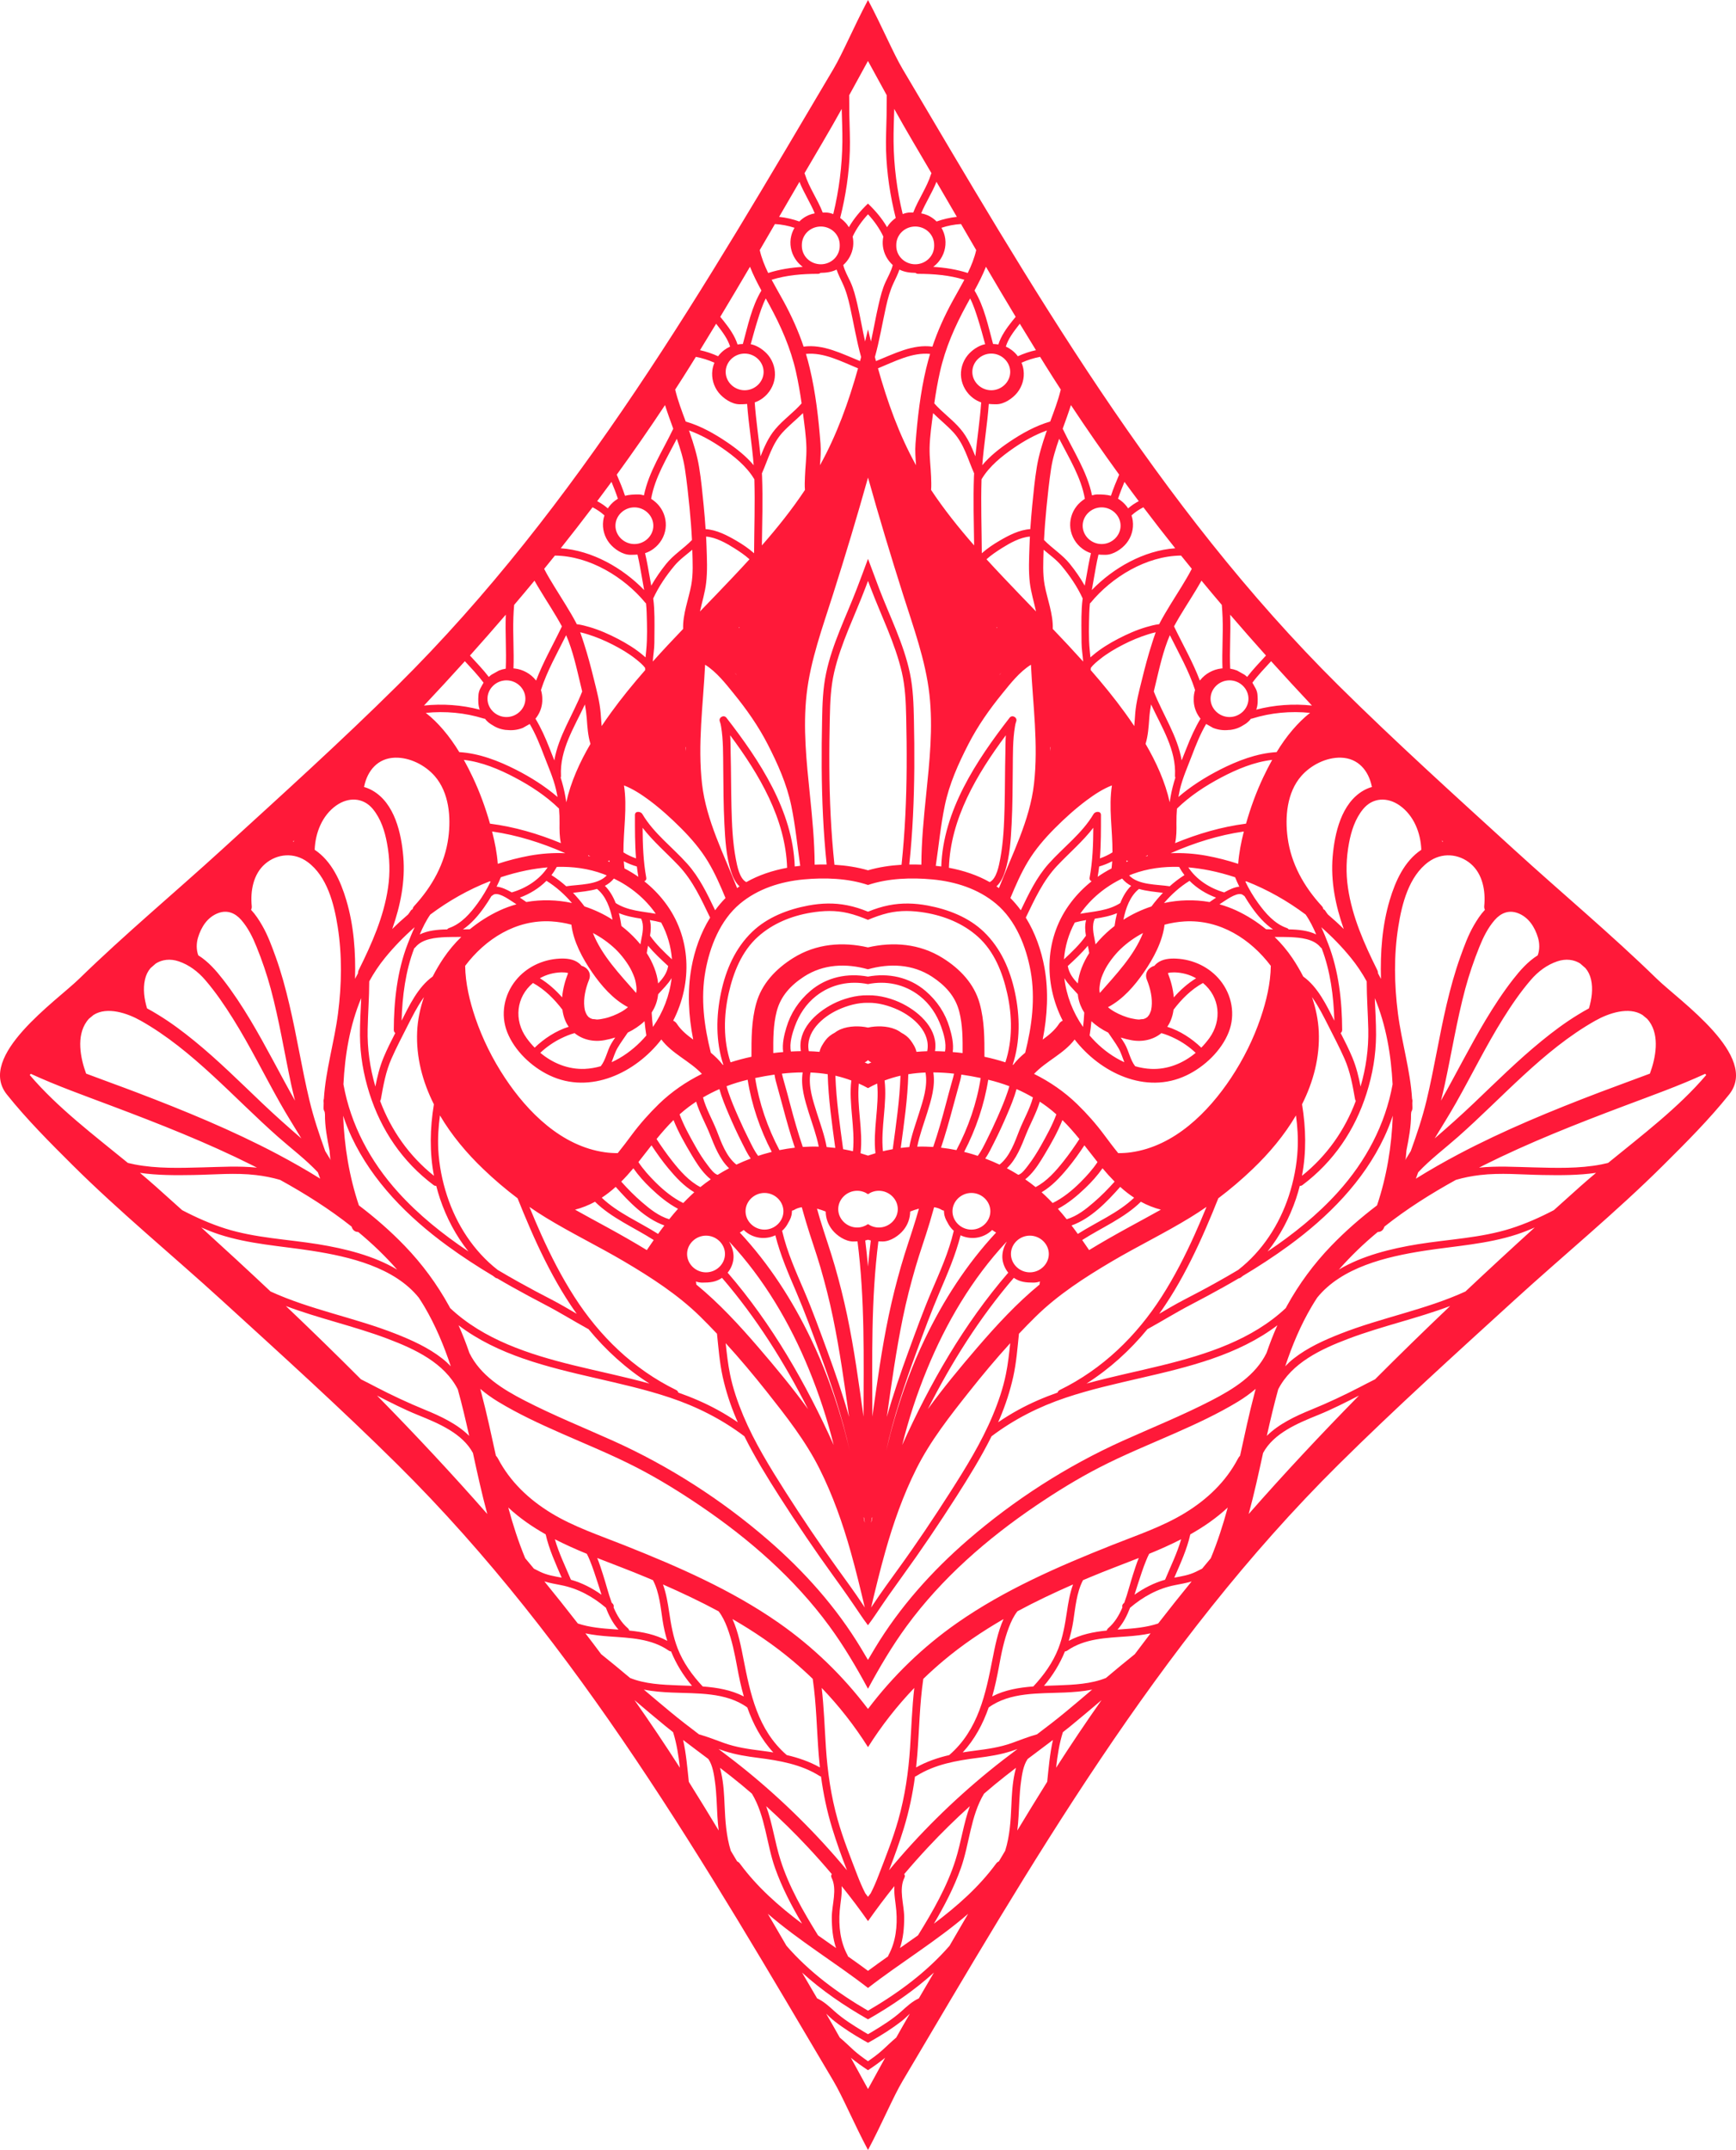 <?xml version="1.0" encoding="UTF-8" standalone="no"?>
<!-- Created with Inkscape (http://www.inkscape.org/) -->

<svg
   version="1.1"
   id="svg1"
   width="204.63"
   height="253.333"
   viewBox="0 0 204.63 253.333"
   xmlns="http://www.w3.org/2000/svg"
   xmlns:svg="http://www.w3.org/2000/svg">
  <defs
     id="defs1" />
  <g
     id="g1"
     transform="translate(-331.026,-300)">
    <path
       id="path2"
       d="m 520.581,437.027 c -0.267,0.06 -0.531,0.125 -0.797,0.177 -2.616,0.509 -5.379,0.416 -8.027,0.347 -2.143,-0.051 -4.261,-0.189 -6.391,0.033 0.173,-0.085 0.352,-0.179 0.529,-0.272 5.373,-2.688 10.984,-4.893 16.617,-7.013 3.189,-1.204 6.428,-2.352 9.513,-3.773 0.04,0.045 0.083,0.093 0.12,0.141 -3.256,3.836 -7.567,7.093 -11.565,10.36 z m -3.271,2.76 c -1.044,0.935 -2.085,1.868 -3.124,2.803 -1.645,0.861 -3.343,1.613 -5.093,2.168 -3.54,1.116 -7.295,1.259 -10.947,1.848 -3.151,0.515 -6.54,1.343 -9.3,2.988 0.692,-0.788 1.419,-1.544 2.163,-2.268 0.773,-0.749 1.581,-1.468 2.419,-2.163 0.296,0.003 0.591,-0.139 0.731,-0.495 0.024,-0.047 0.04,-0.095 0.063,-0.145 2.617,-2.075 5.476,-3.877 8.419,-5.5 0.919,-0.267 1.865,-0.455 2.832,-0.567 2.449,-0.292 4.925,-0.045 7.384,-0.007 2.087,0.037 4.228,0.045 6.304,-0.255 -0.629,0.529 -1.249,1.061 -1.849,1.592 z m -13.545,12.388 c -4.709,2.156 -9.896,3.075 -14.719,4.973 -1.952,0.765 -3.896,1.645 -5.543,2.939 -0.356,0.279 -0.68,0.583 -0.981,0.9 0.809,-2.441 1.808,-4.829 3.121,-7.051 0.205,-0.352 0.425,-0.695 0.649,-1.04 2.888,-3.567 8.1,-4.819 12.615,-5.519 3.679,-0.571 7.396,-0.775 10.951,-1.94 0.7,-0.233 1.392,-0.505 2.072,-0.805 -2.748,2.493 -5.469,5.007 -8.165,7.543 z m -10.655,10.348 c -0.593,0.293 -1.184,0.601 -1.773,0.908 -1.881,0.972 -3.771,1.863 -5.74,2.665 -1.9,0.776 -3.84,1.694 -5.245,3.09 0.408,-1.834 0.84,-3.664 1.34,-5.476 0,-10e-4 0.003,-0.011 0.003,-0.011 1.592,-3.101 4.991,-4.72 8.309,-5.971 3.919,-1.479 8.051,-2.368 11.956,-3.843 -2.991,2.841 -5.943,5.723 -8.849,8.636 z m -14.896,15.871 c 0.648,-2.376 1.169,-4.781 1.697,-7.191 1.251,-2.328 4.067,-3.499 6.499,-4.481 1.645,-0.667 3.224,-1.476 4.804,-2.284 -4.465,4.544 -8.809,9.184 -13,13.956 z m -1.264,-6.524 c -1.416,2.703 -3.617,4.796 -6.251,6.404 -2.688,1.641 -5.729,2.64 -8.655,3.807 -6.315,2.512 -12.604,5.248 -18.169,9.129 -4.053,2.827 -7.6,6.267 -10.535,10.153 -2.937,-3.887 -6.487,-7.327 -10.535,-10.153 -5.567,-3.881 -11.853,-6.617 -18.171,-9.129 -2.928,-1.167 -5.963,-2.166 -8.656,-3.807 -2.629,-1.608 -4.831,-3.702 -6.248,-6.404 -0.069,-0.128 -0.153,-0.248 -0.251,-0.35 -0.54,-2.46 -1.063,-4.926 -1.705,-7.356 -0.043,-0.175 -0.089,-0.347 -0.137,-0.516 0.651,0.555 1.357,1.061 2.101,1.512 2.367,1.436 4.909,2.613 7.452,3.732 2.981,1.312 6.009,2.541 8.904,4.034 2.561,1.321 5.028,2.848 7.407,4.456 5.804,3.928 11.153,8.589 15.267,14.203 1.719,2.341 3.196,4.851 4.572,7.398 1.375,-2.548 2.852,-5.057 4.571,-7.398 4.116,-5.614 9.461,-10.275 15.267,-14.203 2.379,-1.608 4.844,-3.135 7.409,-4.456 2.893,-1.493 5.92,-2.722 8.903,-4.034 2.539,-1.119 5.087,-2.296 7.453,-3.732 0.744,-0.451 1.448,-0.957 2.097,-1.512 -0.044,0.169 -0.091,0.341 -0.137,0.516 -0.643,2.429 -1.165,4.896 -1.703,7.356 -0.099,0.102 -0.183,0.221 -0.251,0.35 z m -3.2,11.731 c -0.345,0.409 -0.685,0.817 -1.024,1.232 -0.244,0.123 -0.479,0.244 -0.725,0.363 -0.811,0.401 -1.679,0.533 -2.556,0.7 0.723,-1.676 1.491,-3.328 1.888,-5.102 1.583,-0.892 3.072,-1.917 4.412,-3.164 -0.549,2.025 -1.189,4.019 -1.995,5.971 z m -6.208,7.693 c -1.38,0.464 -2.889,0.591 -4.392,0.691 -0.131,0.013 -0.264,0.02 -0.396,0.026 0.676,-0.756 1.12,-1.641 1.479,-2.572 1.519,-1.289 3.257,-2.261 5.255,-2.658 0.693,-0.138 1.351,-0.245 1.999,-0.443 -1.335,1.634 -2.648,3.289 -3.944,4.956 z m -2.753,3.616 c -1.149,0.92 -2.279,1.858 -3.401,2.803 -1.744,0.709 -3.795,0.803 -5.693,0.873 -0.529,0.016 -1.065,0.034 -1.611,0.056 1.057,-1.253 1.879,-2.604 2.471,-4.058 0.084,0 0.175,-0.027 0.261,-0.087 2.045,-1.432 4.587,-1.504 7.007,-1.676 0.953,-0.067 1.908,-0.169 2.825,-0.365 -0.62,0.812 -1.243,1.631 -1.859,2.455 z m -9.276,13.383 c 0.157,-1.415 0.368,-2.824 0.8,-4.192 0.32,-0.253 0.64,-0.504 0.955,-0.763 1.209,-0.991 2.405,-2 3.6,-3.015 -1.839,2.612 -3.623,5.267 -5.355,7.97 z m -1.051,1.656 c -0.053,0.087 -0.105,0.167 -0.157,0.254 -1.136,1.818 -2.256,3.648 -3.364,5.485 0.067,-0.55 0.117,-1.109 0.147,-1.665 0.081,-1.344 0.099,-2.692 0.284,-4.035 0.112,-0.822 0.259,-1.96 0.788,-2.729 0.992,-0.745 1.989,-1.488 2.979,-2.24 -0.367,1.616 -0.503,3.28 -0.676,4.931 z m -3.827,-1.029 c -0.275,1.252 -0.34,2.544 -0.395,3.819 -0.075,1.799 -0.185,3.605 -0.731,5.336 -0.245,0.415 -0.495,0.831 -0.741,1.248 -0.123,0.052 -0.241,0.141 -0.337,0.277 -2.033,2.768 -4.589,5.006 -7.319,7.063 1.236,-2.099 2.364,-4.254 3.179,-6.549 1.017,-2.872 1.132,-6.117 2.728,-8.769 0.411,-0.355 0.825,-0.701 1.237,-1.048 0.828,-0.68 1.676,-1.345 2.527,-1.997 -0.055,0.209 -0.101,0.421 -0.148,0.621 z m -7.68,20.345 c -2.691,3.097 -6.031,5.565 -9.615,7.652 -3.587,-2.087 -6.925,-4.555 -9.612,-7.652 -0.732,-1.248 -1.459,-2.508 -2.192,-3.76 3.679,3.177 7.948,5.745 11.804,8.733 3.855,-2.988 8.127,-5.556 11.801,-8.733 -0.729,1.252 -1.46,2.512 -2.187,3.76 z m -3.621,6.201 c -0.784,0.357 -1.417,0.954 -2.064,1.533 -1.02,0.916 -2.215,1.661 -3.391,2.373 -0.18,0.108 -0.357,0.214 -0.539,0.316 -0.18,-0.103 -0.361,-0.208 -0.536,-0.316 -1.177,-0.712 -2.375,-1.457 -3.395,-2.373 -0.644,-0.58 -1.281,-1.176 -2.065,-1.533 -0.593,-1.01 -1.188,-2.022 -1.777,-3.04 2.337,2.127 4.991,3.922 7.773,5.511 2.784,-1.588 5.433,-3.384 7.772,-5.511 -0.589,1.017 -1.183,2.029 -1.779,3.04 z m -2.669,4.623 c -0.583,0.477 -1.107,1.016 -1.679,1.521 -0.513,0.457 -1.071,0.868 -1.645,1.26 -0.576,-0.392 -1.132,-0.803 -1.649,-1.26 -0.564,-0.505 -1.091,-1.044 -1.676,-1.521 -0.531,-0.947 -1.063,-1.883 -1.605,-2.816 0.333,0.311 0.66,0.63 0.996,0.893 1.075,0.838 2.256,1.582 3.444,2.26 0.164,0.092 0.327,0.181 0.491,0.272 0.164,-0.09 0.329,-0.18 0.489,-0.272 1.193,-0.679 2.365,-1.423 3.447,-2.26 0.336,-0.263 0.663,-0.582 0.996,-0.893 -0.543,0.933 -1.077,1.869 -1.608,2.816 z m -3.324,6.06 c -0.679,-1.227 -1.347,-2.46 -2.019,-3.683 0.644,0.518 1.321,1.007 2.019,1.466 0.696,-0.459 1.373,-0.948 2.019,-1.466 -0.671,1.223 -1.344,2.456 -2.019,3.683 z m -15.092,-26.549 c -0.096,-0.136 -0.213,-0.225 -0.336,-0.277 -0.248,-0.417 -0.496,-0.833 -0.744,-1.248 -0.541,-1.731 -0.653,-3.537 -0.731,-5.336 -0.056,-1.275 -0.116,-2.567 -0.395,-3.819 -0.04,-0.2 -0.091,-0.412 -0.151,-0.621 0.857,0.652 1.701,1.317 2.528,1.997 0.416,0.346 0.829,0.693 1.237,1.048 1.597,2.652 1.712,5.897 2.731,8.769 0.813,2.296 1.941,4.451 3.181,6.549 -2.731,-2.057 -5.285,-4.295 -7.321,-7.063 z m -5.873,-9.397 c -0.051,-0.087 -0.104,-0.167 -0.155,-0.254 -0.176,-1.651 -0.311,-3.315 -0.673,-4.931 0.983,0.752 1.979,1.495 2.973,2.24 0.528,0.769 0.675,1.907 0.788,2.729 0.185,1.343 0.203,2.691 0.281,4.035 0.036,0.556 0.081,1.115 0.152,1.665 -1.108,-1.837 -2.228,-3.667 -3.367,-5.485 z m -6.559,-9.879 c 1.192,1.015 2.384,2.025 3.596,3.015 0.316,0.258 0.635,0.509 0.953,0.763 0.433,1.368 0.644,2.777 0.801,4.192 -1.729,-2.703 -3.515,-5.358 -5.351,-7.97 z m -3.929,-5.413 c -0.612,-0.824 -1.232,-1.643 -1.856,-2.455 0.921,0.196 1.876,0.298 2.828,0.365 2.421,0.172 4.96,0.244 7.003,1.676 0.089,0.06 0.179,0.087 0.264,0.087 0.592,1.455 1.412,2.805 2.471,4.058 -0.54,-0.021 -1.081,-0.04 -1.612,-0.056 -1.896,-0.071 -3.948,-0.164 -5.691,-0.873 -1.124,-0.944 -2.255,-1.883 -3.407,-2.803 z m -6.692,-8.572 c 0.647,0.197 1.307,0.305 1.997,0.443 1.999,0.397 3.737,1.369 5.255,2.658 0.356,0.931 0.804,1.816 1.48,2.572 -0.131,-0.006 -0.265,-0.013 -0.399,-0.026 -1.501,-0.1 -3.011,-0.227 -4.391,-0.691 -1.293,-1.667 -2.611,-3.321 -3.943,-4.956 z m 6.344,0.34 c 0.135,0.406 0.261,0.818 0.388,1.228 -1.092,-0.775 -2.3,-1.4 -3.604,-1.767 -0.66,-1.579 -1.423,-3.125 -1.892,-4.769 1.219,0.625 2.485,1.188 3.764,1.713 0.135,0.256 0.255,0.517 0.359,0.777 0.376,0.92 0.675,1.878 0.985,2.817 z m 8.143,6.663 c -1.383,-0.751 -2.921,-1.056 -4.491,-1.216 -0.017,-0.095 -0.064,-0.187 -0.152,-0.265 -0.767,-0.656 -1.289,-1.519 -1.687,-2.457 0.049,-0.154 0.019,-0.338 -0.136,-0.478 -0.028,-0.02 -0.056,-0.047 -0.083,-0.068 -0.412,-1.121 -0.696,-2.305 -1.041,-3.356 -0.199,-0.623 -0.408,-1.284 -0.668,-1.924 1.913,0.757 3.852,1.469 5.723,2.257 0.281,0.114 0.563,0.235 0.844,0.355 0.763,1.432 0.915,3.3 1.147,4.798 0.128,0.814 0.307,1.595 0.544,2.354 z m 8.243,3.121 c 0.209,1.157 0.457,2.312 0.777,3.429 -1.479,-0.767 -3.152,-1.051 -4.845,-1.177 -1.236,-1.326 -2.299,-2.796 -2.952,-4.476 -0.54,-1.384 -0.78,-2.811 -1,-4.266 -0.159,-1.077 -0.352,-2.225 -0.732,-3.277 2.225,0.977 4.423,2.015 6.559,3.165 0.443,0.564 0.76,1.255 0.999,1.878 0.583,1.524 0.899,3.125 1.195,4.724 z M 423.768,506.8 c -0.004,-0.003 -0.009,-0.007 -0.011,-0.007 -3.44,-2.985 -4.292,-7.221 -5.115,-11.412 -0.251,-1.271 -0.581,-3.079 -1.276,-4.61 2.491,1.439 4.871,3.046 7.079,4.9 0.823,0.691 1.617,1.404 2.381,2.148 0.435,2.971 0.472,5.971 0.705,8.961 0.039,0.491 0.088,0.982 0.14,1.474 -1.227,-0.69 -2.543,-1.137 -3.904,-1.455 z m -10.353,-2.447 c -1.132,-0.856 -2.259,-1.725 -3.353,-2.629 -1.055,-0.869 -2.099,-1.755 -3.143,-2.64 1.073,0.215 2.189,0.3 3.284,0.347 2.972,0.127 6.404,-0.064 8.911,1.76 0.683,1.936 1.633,3.743 3.064,5.295 -0.473,-0.078 -0.948,-0.139 -1.427,-0.204 -1.484,-0.185 -2.939,-0.395 -4.352,-0.896 -0.993,-0.356 -1.969,-0.747 -2.984,-1.032 z m 15.629,16.887 c 0.695,1.377 0.037,3.182 0.031,4.656 -0.003,1.244 0.107,2.473 0.499,3.64 -0.711,-0.496 -1.421,-0.991 -2.124,-1.493 -1.745,-2.821 -3.416,-5.713 -4.421,-8.868 -0.667,-2.093 -0.947,-4.305 -1.692,-6.357 1.701,1.543 3.34,3.143 4.903,4.818 0.976,1.041 1.919,2.105 2.836,3.193 -0.081,0.106 -0.109,0.251 -0.031,0.412 z m 0.081,-5.804 c 0.509,1.657 1.099,3.309 1.737,4.935 -3.517,-4.244 -7.467,-8.151 -11.76,-11.66 -1.105,-0.901 -2.241,-1.77 -3.38,-2.627 0.257,0.091 0.513,0.184 0.777,0.266 1.273,0.403 2.567,0.607 3.892,0.776 2.529,0.322 5.069,0.763 7.243,2.132 0.057,0.04 0.113,0.059 0.168,0.071 0.28,2.067 0.705,4.101 1.323,6.108 z m 9.175,-9.502 c -0.191,2.885 -0.605,5.732 -1.395,8.524 -0.627,2.216 -1.493,4.369 -2.319,6.522 -0.273,0.712 -0.572,1.42 -0.924,2.1 -0.109,0.143 -0.216,0.285 -0.321,0.426 -0.107,-0.14 -0.209,-0.283 -0.321,-0.426 -0.351,-0.68 -0.651,-1.388 -0.925,-2.1 -0.823,-2.153 -1.691,-4.307 -2.317,-6.522 -0.793,-2.792 -1.204,-5.639 -1.396,-8.524 -0.155,-2.348 -0.229,-4.708 -0.499,-7.048 2.06,2.144 3.888,4.483 5.459,6.98 1.572,-2.497 3.4,-4.836 5.455,-6.98 -0.267,2.34 -0.341,4.7 -0.496,7.048 z m -8.069,16.302 c 1.084,1.341 2.123,2.719 3.111,4.128 0.992,-1.409 2.027,-2.787 3.107,-4.128 -0.065,0.964 0.153,1.973 0.231,2.916 0.14,1.774 -0.057,3.641 -0.925,5.228 -0.025,0.048 -0.037,0.094 -0.047,0.136 -0.793,0.561 -1.584,1.127 -2.365,1.705 -0.78,-0.579 -1.571,-1.144 -2.369,-1.705 -0.005,-0.042 -0.021,-0.088 -0.045,-0.136 -0.864,-1.587 -1.065,-3.454 -0.924,-5.228 0.077,-0.943 0.301,-1.952 0.228,-2.916 z m 7.407,-0.996 c 0.079,-0.161 0.053,-0.306 -0.031,-0.412 0.919,-1.088 1.863,-2.152 2.837,-3.193 1.563,-1.675 3.201,-3.275 4.904,-4.818 -0.751,2.052 -1.029,4.264 -1.696,6.357 -1.003,3.155 -2.676,6.047 -4.419,8.868 -0.704,0.503 -1.416,0.997 -2.123,1.493 0.391,-1.167 0.499,-2.396 0.495,-3.64 -0.003,-1.473 -0.66,-3.279 0.032,-4.656 z m 1.412,-11.983 c 2.173,-1.369 4.709,-1.809 7.239,-2.132 1.324,-0.169 2.624,-0.373 3.896,-0.776 0.261,-0.082 0.521,-0.175 0.777,-0.266 -1.14,0.856 -2.275,1.725 -3.38,2.627 -4.295,3.509 -8.249,7.416 -11.764,11.66 0.64,-1.625 1.229,-3.278 1.741,-4.935 0.616,-2.007 1.043,-4.041 1.323,-6.108 0.055,-0.012 0.112,-0.031 0.168,-0.071 z m 8.987,-13.876 c -0.82,4.191 -1.675,8.427 -5.112,11.412 -0.003,0 -0.005,0.004 -0.008,0.007 -1.364,0.317 -2.68,0.765 -3.905,1.455 0.053,-0.492 0.1,-0.984 0.139,-1.474 0.235,-2.991 0.272,-5.991 0.708,-8.961 0.764,-0.744 1.559,-1.457 2.379,-2.148 2.209,-1.854 4.591,-3.461 7.08,-4.9 -0.693,1.532 -1.027,3.34 -1.28,4.61 z m 8.444,4.049 c 1.093,-0.047 2.212,-0.132 3.28,-0.347 -1.039,0.885 -2.083,1.771 -3.137,2.64 -1.095,0.904 -2.224,1.773 -3.36,2.629 -1.012,0.285 -1.989,0.676 -2.979,1.032 -1.416,0.501 -2.869,0.71 -4.355,0.896 -0.477,0.066 -0.952,0.127 -1.423,0.204 1.429,-1.552 2.381,-3.359 3.061,-5.295 2.505,-1.824 5.939,-1.633 8.912,-1.76 z m 0.299,-9.459 c -0.223,1.455 -0.461,2.881 -1,4.266 -0.653,1.68 -1.719,3.151 -2.952,4.476 -1.691,0.127 -3.369,0.41 -4.847,1.177 0.321,-1.117 0.567,-2.272 0.78,-3.429 0.289,-1.599 0.607,-3.2 1.193,-4.724 0.239,-0.623 0.553,-1.313 0.999,-1.878 2.129,-1.151 4.329,-2.188 6.557,-3.165 -0.381,1.052 -0.572,2.2 -0.731,3.277 z m 9.351,-6.112 c 0.104,-0.26 0.221,-0.521 0.353,-0.777 1.287,-0.525 2.547,-1.088 3.769,-1.713 -0.472,1.644 -1.235,3.191 -1.895,4.769 -1.301,0.367 -2.509,0.992 -3.603,1.767 0.128,-0.41 0.255,-0.822 0.388,-1.228 0.309,-0.94 0.608,-1.897 0.987,-2.817 z M 464.587,485.5 c -0.343,1.051 -0.625,2.235 -1.039,3.356 -0.025,0.021 -0.059,0.048 -0.083,0.068 -0.159,0.14 -0.184,0.324 -0.135,0.478 -0.401,0.939 -0.917,1.801 -1.685,2.457 -0.092,0.079 -0.136,0.17 -0.153,0.265 -1.571,0.16 -3.108,0.465 -4.488,1.216 0.232,-0.759 0.413,-1.54 0.539,-2.354 0.232,-1.498 0.383,-3.367 1.144,-4.798 0.285,-0.12 0.563,-0.241 0.847,-0.355 1.873,-0.788 3.809,-1.5 5.723,-2.257 -0.263,0.64 -0.467,1.301 -0.669,1.924 z m -70.629,-0.668 c -0.34,-0.415 -0.684,-0.822 -1.025,-1.232 -0.808,-1.952 -1.448,-3.945 -1.995,-5.971 1.337,1.247 2.831,2.272 4.409,3.164 0.399,1.773 1.167,3.426 1.887,5.102 -0.872,-0.167 -1.74,-0.299 -2.556,-0.7 -0.241,-0.119 -0.481,-0.24 -0.72,-0.363 z m -18.491,-20.394 c 1.577,0.808 3.159,1.617 4.803,2.284 2.432,0.983 5.249,2.153 6.503,4.481 0.523,2.409 1.048,4.815 1.692,7.191 -4.191,-4.772 -8.533,-9.412 -12.997,-13.956 z m -0.12,-1.007 c -0.591,-0.307 -1.18,-0.615 -1.773,-0.908 -2.907,-2.913 -5.861,-5.795 -8.852,-8.636 3.909,1.475 8.039,2.364 11.957,3.843 3.317,1.251 6.716,2.869 8.307,5.971 0,0 10e-4,0.009 0.004,0.011 0.503,1.812 0.931,3.641 1.34,5.476 -1.404,-1.397 -3.347,-2.315 -5.248,-3.09 -1.963,-0.803 -3.857,-1.693 -5.735,-2.665 z M 354.749,444.632 c 0.683,0.3 1.373,0.572 2.076,0.805 3.553,1.165 7.272,1.369 10.947,1.94 4.513,0.7 9.727,1.952 12.612,5.519 0.228,0.345 0.448,0.688 0.656,1.04 1.311,2.221 2.309,4.609 3.123,7.051 -0.304,-0.317 -0.633,-0.621 -0.988,-0.9 -1.643,-1.293 -3.589,-2.173 -5.537,-2.939 -4.825,-1.899 -10.009,-2.817 -14.72,-4.973 -2.696,-2.536 -5.419,-5.049 -8.168,-7.543 z m -5.38,-4.845 c -0.6,-0.531 -1.217,-1.063 -1.848,-1.592 2.079,0.3 4.216,0.292 6.307,0.255 2.455,-0.039 4.933,-0.285 7.381,0.007 0.967,0.112 1.915,0.3 2.831,0.567 2.944,1.623 5.805,3.425 8.423,5.5 0.019,0.051 0.04,0.099 0.057,0.145 0.145,0.356 0.439,0.497 0.735,0.495 0.835,0.695 1.643,1.413 2.419,2.163 0.744,0.724 1.471,1.48 2.161,2.268 -2.76,-1.645 -6.149,-2.473 -9.299,-2.988 -3.652,-0.589 -7.405,-0.732 -10.952,-1.848 -1.747,-0.555 -3.445,-1.307 -5.089,-2.168 -1.039,-0.935 -2.077,-1.868 -3.125,-2.803 z m -3.269,-2.76 c -3.997,-3.267 -8.308,-6.524 -11.568,-10.36 0.043,-0.048 0.081,-0.096 0.123,-0.141 3.088,1.421 6.327,2.569 9.513,3.773 5.633,2.12 11.245,4.325 16.616,7.013 0.179,0.093 0.353,0.187 0.532,0.272 -2.128,-0.223 -4.249,-0.084 -6.391,-0.033 -2.649,0.069 -5.412,0.163 -8.024,-0.347 -0.269,-0.052 -0.537,-0.117 -0.801,-0.177 z m -4.863,-16.653 c 0.085,-0.124 0.181,-0.237 0.277,-0.34 0.183,-0.149 0.361,-0.297 0.541,-0.447 1.601,-1.012 3.976,-0.213 5.555,0.677 3.097,1.745 5.832,4.024 8.427,6.407 2.617,2.404 5.108,4.94 7.776,7.296 1.544,1.363 3.263,2.653 4.679,4.165 0.091,0.252 0.181,0.5 0.275,0.748 -1.633,-1.019 -3.312,-1.971 -5.017,-2.876 -5.371,-2.837 -11.013,-5.151 -16.701,-7.317 -1.94,-0.74 -3.915,-1.441 -5.872,-2.184 -0.691,-1.88 -1.159,-4.416 0.061,-6.129 z m 6.88,-4.969 c 0.117,-0.521 0.345,-0.975 0.649,-1.329 0.204,-0.177 0.405,-0.352 0.603,-0.528 0.003,-0.007 0.003,-0.007 0.005,-0.009 0.744,-0.477 1.712,-0.607 2.715,-0.265 1.229,0.412 2.277,1.215 3.108,2.177 1.223,1.415 2.288,2.98 3.279,4.56 2.017,3.216 3.681,6.623 5.544,9.919 0.797,1.424 1.681,2.805 2.525,4.207 -1.576,-1.359 -3.128,-2.737 -4.635,-4.172 -2.607,-2.479 -5.159,-5.02 -7.953,-7.299 -1.36,-1.109 -2.765,-2.164 -4.267,-3.08 -0.439,-0.272 -0.879,-0.529 -1.332,-0.772 -0.327,-1.093 -0.497,-2.288 -0.241,-3.408 z m 6.249,-4.928 c 0.372,-1.231 1.1,-2.411 2.388,-2.891 1.063,-0.396 1.999,-0.003 2.711,0.815 0.807,0.929 1.352,2.037 1.805,3.167 0.653,1.613 1.216,3.26 1.668,4.933 1.008,3.743 1.613,7.567 2.424,11.348 0.139,0.619 0.281,1.229 0.44,1.841 -1.789,-3.159 -3.407,-6.403 -5.275,-9.519 -0.985,-1.639 -2.035,-3.247 -3.217,-4.763 -0.828,-1.063 -1.744,-2.116 -2.913,-2.843 -0.243,-0.655 -0.231,-1.427 -0.031,-2.089 z m 6.333,-3.724 c -0.171,-1.727 0.164,-3.751 1.581,-4.965 1.428,-1.223 3.428,-1.368 4.977,-0.239 2.339,1.696 3.151,4.98 3.572,7.632 0.535,3.381 0.475,6.831 0.043,10.213 -0.431,3.377 -1.456,6.673 -1.668,10.067 -0.036,0.1 -0.049,0.216 -0.04,0.343 0.004,0.052 0.013,0.099 0.015,0.149 -0.008,0.193 -0.015,0.389 -0.015,0.583 -0.003,0.183 0.049,0.337 0.131,0.467 0.013,0.095 0.024,0.191 0.037,0.287 -0.02,1.433 0.261,2.872 0.541,4.289 0.024,0.279 0.047,0.559 0.072,0.832 0.009,0.12 0.04,0.225 0.085,0.309 -0.227,-0.36 -0.451,-0.724 -0.669,-1.088 -0.709,-1.969 -1.376,-3.952 -1.861,-5.981 -0.901,-3.753 -1.481,-7.568 -2.375,-11.323 -0.445,-1.892 -0.952,-3.775 -1.615,-5.607 -0.452,-1.248 -0.912,-2.512 -1.579,-3.669 -0.371,-0.645 -0.791,-1.295 -1.312,-1.849 0.064,-0.124 0.1,-0.275 0.079,-0.449 z m 4.965,-7.755 c -0.004,0.064 -0.007,0.128 -0.007,0.195 -0.023,-0.003 -0.047,-0.004 -0.071,-0.004 0.023,-0.067 0.047,-0.136 0.077,-0.191 z m 5,-4.088 c 1.42,-1.005 3.171,-0.971 4.315,0.42 0.944,1.151 1.404,2.597 1.665,4.025 0.327,1.739 0.379,3.501 0.121,5.252 -0.5,3.417 -1.916,6.599 -3.451,9.687 -0.069,0.135 -0.093,0.265 -0.087,0.385 -0.121,0.216 -0.236,0.437 -0.352,0.657 0.088,-3.121 -0.137,-6.283 -1.035,-9.292 -0.657,-2.207 -1.716,-4.583 -3.723,-5.916 0.075,-1.965 0.86,-4.024 2.545,-5.219 z m 3.297,-2.289 c 0.388,-1.828 1.6,-3.284 3.619,-3.345 1.76,-0.049 3.573,0.891 4.691,2.171 1.689,1.944 1.927,4.819 1.604,7.249 -0.404,3.068 -1.913,5.761 -4.019,8.052 -0.117,0.128 -0.181,0.261 -0.2,0.393 -0.081,0.023 -0.159,0.076 -0.219,0.172 -0.097,0.153 -0.203,0.301 -0.313,0.444 -0.644,0.548 -1.267,1.116 -1.864,1.707 0.965,-2.747 1.555,-5.625 1.303,-8.537 -0.231,-2.709 -1.001,-6.291 -3.651,-7.789 -0.319,-0.179 -0.647,-0.315 -0.981,-0.408 0.011,-0.032 0.024,-0.071 0.031,-0.108 z m 11.861,-14.712 c 0.76,0.827 1.537,1.633 2.204,2.531 -0.097,0.156 -0.199,0.351 -0.369,0.661 -0.151,0.269 -0.228,0.565 -0.241,0.888 -0.033,0.463 -0.037,1.143 0.156,1.629 -2.129,-0.557 -4.373,-0.717 -6.569,-0.483 1.628,-1.728 3.235,-3.469 4.82,-5.227 z m 4.823,-5.48 c 0,0.017 0,0.036 0,0.055 -0.08,2.099 0.091,4.207 -0.004,6.307 -0.273,0.043 -0.543,0.115 -0.807,0.22 -0.288,0.161 -0.579,0.321 -0.864,0.483 -0.033,0.033 -0.071,0.059 -0.111,0.085 -0.012,0.009 -0.02,0.013 -0.036,0.023 -0.064,0.059 -0.125,0.113 -0.179,0.161 -0.679,-0.888 -1.467,-1.692 -2.221,-2.521 1.425,-1.592 2.831,-3.195 4.221,-4.812 z m 2.312,9.899 c 0,1.18 -1.016,2.161 -2.232,2.161 -1.221,0 -2.237,-0.981 -2.237,-2.161 0,-1.18 1.016,-2.163 2.237,-2.163 1.216,0 2.232,0.983 2.232,2.163 z m -1.417,-9.553 c 0.016,-0.493 0.045,-0.993 0.091,-1.499 0.804,-0.944 1.604,-1.897 2.396,-2.856 0.204,0.363 0.417,0.72 0.635,1.076 0.863,1.439 1.807,2.841 2.599,4.315 -0.007,0.016 -0.015,0.027 -0.028,0.051 -1.003,2.103 -2.196,4.159 -3.016,6.333 -0.016,-0.02 -0.029,-0.043 -0.043,-0.061 -0.6,-0.752 -1.495,-1.244 -2.463,-1.364 -0.055,-0.005 -0.107,-0.011 -0.16,-0.012 0.076,-1.993 -0.081,-3.989 -0.011,-5.983 z m 4.893,-7.311 c 4.1,0.039 8.187,2.555 10.659,5.556 0.024,0.035 0.053,0.059 0.084,0.083 0.04,0.377 0.068,0.755 0.077,1.139 0.044,1.443 0.091,2.924 -0.051,4.364 -0.027,0.283 -0.06,0.571 -0.083,0.856 -0.101,-0.092 -0.208,-0.184 -0.313,-0.272 -0.892,-0.752 -1.901,-1.369 -2.941,-1.912 -1.063,-0.552 -2.175,-1.049 -3.336,-1.388 -0.475,-0.137 -0.995,-0.284 -1.516,-0.34 -0.021,-0.047 -0.044,-0.095 -0.068,-0.141 -0.78,-1.479 -1.715,-2.883 -2.585,-4.312 -0.405,-0.661 -0.813,-1.329 -1.165,-2.019 -0.007,-0.017 -0.016,-0.035 -0.023,-0.052 0.42,-0.516 0.844,-1.035 1.261,-1.561 z m 4.441,-5.692 c 0.492,0.252 0.955,0.552 1.364,0.928 0.008,0.012 0.023,0.023 0.037,0.033 -0.071,0.203 -0.121,0.415 -0.148,0.633 -0.124,0.94 0.148,1.899 0.747,2.647 0.535,0.672 1.541,1.361 2.46,1.361 0.295,0 0.567,-0.007 0.836,-0.028 0.228,0.953 0.383,1.923 0.557,2.888 0.076,0.433 0.156,0.863 0.228,1.293 -2.513,-2.599 -6.133,-4.668 -9.832,-4.924 1.269,-1.595 2.519,-3.205 3.751,-4.832 z m 2.232,-2.992 c 0.273,0.653 0.532,1.313 0.753,1.981 -0.111,0.068 -0.217,0.14 -0.325,0.223 -0.344,0.257 -0.632,0.569 -0.863,0.919 -0.379,-0.333 -0.803,-0.613 -1.253,-0.851 0.568,-0.751 1.128,-1.509 1.688,-2.272 z m 6.309,-9.048 c 0.293,0.936 0.637,1.864 0.969,2.785 -1.227,2.591 -2.877,5.035 -3.455,7.852 -0.223,-0.068 -0.445,-0.109 -0.661,-0.109 -0.568,0 -1.079,0.028 -1.569,0.156 -0.281,-0.847 -0.619,-1.671 -0.973,-2.489 1.953,-2.683 3.849,-5.416 5.689,-8.195 z m 2.959,-4.597 c 0.228,-0.36 0.452,-0.723 0.676,-1.087 0.755,0.144 1.491,0.377 2.188,0.691 -0.117,0.284 -0.201,0.581 -0.241,0.887 -0.12,0.94 0.147,1.899 0.745,2.647 0.541,0.669 1.544,1.364 2.464,1.364 0.315,0 0.607,-0.009 0.888,-0.037 0.173,2.412 0.583,4.801 0.772,7.217 -0.893,-1.065 -2.036,-1.968 -3.173,-2.733 -1.479,-1 -3.1,-1.909 -4.837,-2.412 -0.461,-1.232 -0.936,-2.487 -1.245,-3.767 0.597,-0.919 1.183,-1.839 1.764,-2.769 z m 3.065,-4.988 c 0.067,0.085 0.133,0.171 0.197,0.252 0.556,0.717 1.176,1.547 1.453,2.441 -0.231,0.1 -0.457,0.231 -0.687,0.403 -0.281,0.209 -0.525,0.456 -0.732,0.735 -0.685,-0.313 -1.399,-0.557 -2.132,-0.716 0.637,-1.035 1.271,-2.072 1.9,-3.115 z m 3.993,-6.715 c 0.371,0.957 0.851,1.891 1.345,2.8 -1.145,1.891 -1.607,4.187 -2.187,6.299 -0.217,0.008 -0.425,0.029 -0.627,0.059 -0.308,-0.997 -0.981,-1.941 -1.605,-2.727 -0.143,-0.175 -0.28,-0.352 -0.431,-0.531 1.181,-1.96 2.344,-3.928 3.504,-5.9 z m 2.937,-5.032 c 0.783,0.041 1.575,0.2 2.308,0.44 -0.235,0.403 -0.388,0.844 -0.452,1.308 -0.121,0.94 0.149,1.899 0.749,2.648 0.179,0.224 0.409,0.448 0.671,0.649 -1.384,0.085 -2.747,0.297 -4.071,0.721 -0.425,-0.875 -0.787,-1.776 -0.993,-2.696 0.596,-1.023 1.191,-2.049 1.788,-3.071 z m 2.893,-4.975 c 0.505,1.279 1.277,2.441 1.803,3.713 -0.496,0.091 -0.964,0.275 -1.433,0.625 -0.137,0.104 -0.265,0.217 -0.385,0.335 -0.748,-0.267 -1.564,-0.463 -2.385,-0.545 0.8,-1.377 1.603,-2.752 2.401,-4.128 z m 2.848,-4.861 c 0.729,-1.229 1.431,-2.477 2.131,-3.729 0.029,1.288 0.093,2.577 0.08,3.863 -0.031,2.881 -0.399,5.731 -1.075,8.528 -0.292,-0.113 -0.588,-0.184 -0.879,-0.184 -0.123,0 -0.241,0 -0.364,0.004 -0.596,-1.557 -1.608,-2.939 -2.107,-4.539 -0.011,-0.037 -0.025,-0.069 -0.041,-0.097 0.749,-1.281 1.501,-2.565 2.255,-3.845 z m 5.228,-9.379 c 0.743,1.347 1.477,2.7 2.217,4.049 -0.005,0.037 -0.007,0.067 -0.007,0.084 0,0.759 -0.003,1.516 -0.016,2.272 -0.024,1.393 -0.101,2.781 -0.061,4.175 0.084,2.669 0.484,5.324 1.14,7.919 -0.303,0.216 -0.569,0.471 -0.767,0.719 -0.095,0.12 -0.179,0.24 -0.256,0.369 -0.605,-1.047 -1.38,-1.953 -2.251,-2.784 -0.869,0.831 -1.644,1.737 -2.251,2.784 -0.077,-0.129 -0.164,-0.249 -0.255,-0.369 -0.203,-0.248 -0.467,-0.503 -0.769,-0.719 0.653,-2.595 1.057,-5.249 1.139,-7.919 0.045,-1.393 -0.033,-2.781 -0.059,-4.175 -0.011,-0.756 -0.016,-1.513 -0.016,-2.272 0,-0.017 -0.003,-0.047 -0.007,-0.084 0.74,-1.349 1.475,-2.703 2.217,-4.049 z m 3.096,5.649 c 0.697,1.252 1.404,2.5 2.129,3.729 0.755,1.28 1.508,2.564 2.259,3.845 -0.02,0.028 -0.033,0.06 -0.044,0.097 -0.501,1.6 -1.508,2.981 -2.104,4.539 -0.12,-0.004 -0.244,-0.004 -0.368,-0.004 -0.291,0 -0.587,0.071 -0.875,0.184 -0.676,-2.797 -1.044,-5.647 -1.075,-8.528 -0.016,-1.285 0.051,-2.575 0.077,-3.863 z m 7.381,12.719 c -0.82,0.083 -1.636,0.279 -2.387,0.545 -0.119,-0.117 -0.245,-0.231 -0.387,-0.335 -0.468,-0.351 -0.935,-0.535 -1.432,-0.625 0.528,-1.272 1.299,-2.435 1.803,-3.713 0.8,1.376 1.603,2.751 2.403,4.128 z m 2.281,3.917 c -0.209,0.92 -0.569,1.821 -0.995,2.696 -1.325,-0.424 -2.688,-0.636 -4.071,-0.721 0.263,-0.201 0.493,-0.425 0.668,-0.649 0.603,-0.749 0.872,-1.708 0.751,-2.648 -0.06,-0.464 -0.217,-0.905 -0.449,-1.308 0.731,-0.24 1.521,-0.399 2.307,-0.44 0.595,1.021 1.193,2.048 1.789,3.071 z m 4.652,7.861 c -0.147,0.179 -0.289,0.356 -0.431,0.531 -0.627,0.785 -1.299,1.729 -1.608,2.727 -0.201,-0.029 -0.411,-0.051 -0.627,-0.059 -0.576,-2.112 -1.037,-4.408 -2.187,-6.299 0.496,-0.909 0.973,-1.843 1.349,-2.8 1.156,1.972 2.323,3.94 3.503,5.9 z m 0.488,0.815 c 0.632,1.043 1.265,2.08 1.904,3.115 -0.735,0.159 -1.449,0.403 -2.136,0.716 -0.204,-0.279 -0.452,-0.525 -0.733,-0.735 -0.228,-0.172 -0.453,-0.303 -0.684,-0.403 0.271,-0.895 0.895,-1.724 1.451,-2.441 0.067,-0.081 0.135,-0.167 0.199,-0.252 z m 3.065,4.988 c 0.581,0.931 1.171,1.851 1.764,2.769 -0.308,1.28 -0.787,2.535 -1.247,3.767 -1.739,0.503 -3.356,1.412 -4.836,2.412 -1.136,0.765 -2.279,1.668 -3.172,2.733 0.187,-2.416 0.596,-4.805 0.769,-7.217 0.284,0.028 0.577,0.037 0.888,0.037 0.921,0 1.927,-0.695 2.463,-1.364 0.599,-0.748 0.871,-1.707 0.748,-2.647 -0.041,-0.305 -0.121,-0.603 -0.24,-0.887 0.695,-0.313 1.433,-0.547 2.189,-0.691 0.221,0.364 0.448,0.727 0.673,1.087 z m 2.96,4.597 c 1.839,2.779 3.737,5.512 5.685,8.195 -0.347,0.819 -0.691,1.643 -0.969,2.489 -0.488,-0.128 -1.003,-0.156 -1.571,-0.156 -0.217,0 -0.439,0.041 -0.66,0.109 -0.58,-2.817 -2.228,-5.261 -3.456,-7.852 0.335,-0.921 0.673,-1.849 0.971,-2.785 z m 7.995,11.32 c -0.449,0.237 -0.873,0.517 -1.252,0.851 -0.228,-0.349 -0.52,-0.661 -0.861,-0.919 -0.109,-0.083 -0.22,-0.155 -0.328,-0.223 0.224,-0.668 0.483,-1.328 0.757,-1.981 0.556,0.763 1.116,1.521 1.684,2.272 z m 4.299,5.552 c -3.7,0.256 -7.323,2.325 -9.832,4.924 0.071,-0.431 0.148,-0.86 0.228,-1.293 0.172,-0.965 0.329,-1.935 0.557,-2.888 0.264,0.021 0.541,0.028 0.831,0.028 0.92,0 1.928,-0.689 2.464,-1.361 0.6,-0.748 0.871,-1.707 0.747,-2.647 -0.028,-0.219 -0.08,-0.431 -0.145,-0.633 0.011,-0.011 0.021,-0.021 0.036,-0.033 0.408,-0.376 0.869,-0.676 1.361,-0.928 1.231,1.627 2.481,3.237 3.753,4.832 z m 1.953,2.421 c -0.011,0.017 -0.02,0.035 -0.028,0.052 -0.353,0.689 -0.759,1.357 -1.161,2.019 -0.877,1.429 -1.805,2.833 -2.587,4.312 -0.023,0.047 -0.043,0.095 -0.069,0.141 -0.521,0.056 -1.041,0.203 -1.519,0.34 -1.156,0.339 -2.268,0.836 -3.333,1.388 -1.04,0.543 -2.047,1.16 -2.94,1.912 -0.107,0.088 -0.208,0.18 -0.312,0.272 -0.027,-0.285 -0.057,-0.573 -0.084,-0.856 -0.143,-1.44 -0.093,-2.921 -0.053,-4.364 0.011,-0.384 0.041,-0.761 0.077,-1.139 0.033,-0.024 0.061,-0.048 0.089,-0.083 2.469,-3.001 6.552,-5.517 10.655,-5.556 0.42,0.527 0.841,1.045 1.265,1.561 z m 1.144,1.395 c 0.792,0.959 1.589,1.912 2.393,2.856 0.045,0.505 0.073,1.005 0.092,1.499 0.075,1.993 -0.087,3.989 -0.012,5.983 -0.051,10e-4 -0.103,0.007 -0.156,0.012 -0.971,0.12 -1.864,0.612 -2.464,1.364 -0.016,0.019 -0.033,0.041 -0.047,0.061 -0.819,-2.175 -2.007,-4.231 -3.017,-6.333 -0.007,-0.024 -0.017,-0.035 -0.028,-0.051 0.793,-1.473 1.741,-2.876 2.607,-4.315 0.215,-0.356 0.425,-0.713 0.632,-1.076 z m 5.535,13.908 c 0,1.18 -1.015,2.161 -2.233,2.161 -1.217,0 -2.235,-0.981 -2.235,-2.161 0,-1.18 1.017,-2.163 2.235,-2.163 1.219,0 2.233,0.983 2.233,2.163 z m -2.153,-9.844 c -0.001,-0.019 -0.001,-0.037 -0.004,-0.055 1.389,1.617 2.796,3.22 4.223,4.812 -0.755,0.829 -1.54,1.633 -2.22,2.521 -0.056,-0.048 -0.115,-0.103 -0.183,-0.161 -0.008,-0.009 -0.024,-0.013 -0.035,-0.023 -0.04,-0.027 -0.076,-0.052 -0.111,-0.085 -0.288,-0.161 -0.575,-0.321 -0.86,-0.483 -0.268,-0.105 -0.537,-0.177 -0.811,-0.22 -0.091,-2.1 0.077,-4.208 0,-6.307 z m 9.637,10.652 c -2.195,-0.235 -4.436,-0.075 -6.567,0.483 0.195,-0.487 0.192,-1.167 0.155,-1.629 -0.008,-0.323 -0.088,-0.619 -0.237,-0.888 -0.172,-0.311 -0.275,-0.505 -0.372,-0.661 0.667,-0.897 1.449,-1.704 2.207,-2.531 1.584,1.757 3.192,3.499 4.815,5.227 z m 3.428,6.14 c 2.017,0.061 3.231,1.517 3.616,3.345 0.009,0.037 0.02,0.076 0.032,0.108 -0.333,0.093 -0.665,0.229 -0.981,0.408 -2.648,1.499 -3.419,5.08 -3.653,7.789 -0.248,2.912 0.339,5.791 1.305,8.537 -0.595,-0.591 -1.22,-1.159 -1.865,-1.707 -0.113,-0.143 -0.217,-0.291 -0.313,-0.444 -0.059,-0.096 -0.136,-0.149 -0.219,-0.172 -0.02,-0.132 -0.081,-0.265 -0.201,-0.393 -2.104,-2.291 -3.612,-4.984 -4.017,-8.052 -0.324,-2.431 -0.087,-5.305 1.605,-7.249 1.116,-1.28 2.931,-2.22 4.692,-2.171 z m -21.068,71.596 c -2.957,0.727 -5.98,1.34 -8.933,2.153 2.747,-1.749 5.137,-3.927 7.185,-6.415 0.021,-0.011 0.04,-0.016 0.064,-0.031 1.704,-0.937 3.343,-1.961 5.071,-2.857 1.307,-0.68 2.603,-1.38 3.884,-2.095 0.58,-0.323 1.157,-0.657 1.727,-0.993 0.08,-0.008 0.16,-0.036 0.237,-0.093 0.092,-0.068 0.179,-0.14 0.268,-0.207 1.841,-1.101 3.641,-2.272 5.371,-3.533 4.672,-3.407 8.836,-7.603 11.281,-12.795 0.392,-0.831 0.728,-1.68 1.013,-2.543 -0.125,3.573 -0.713,7.168 -1.855,10.565 -1.909,1.452 -3.719,3.025 -5.389,4.757 -2.06,2.132 -3.816,4.519 -5.232,7.089 -0.044,0.085 -0.088,0.172 -0.136,0.257 -3.937,3.708 -9.285,5.447 -14.556,6.739 z m -66.84,1.5 c 2.961,0.685 5.936,1.347 8.813,2.312 3.179,1.064 6.107,2.547 8.765,4.552 1.223,2.456 2.668,4.801 4.151,7.12 2.04,3.187 4.148,6.312 6.372,9.383 1.048,1.44 2.064,2.894 3.057,4.372 0.319,0.475 0.644,0.94 0.988,1.392 0.343,-0.452 0.668,-0.918 0.989,-1.392 0.988,-1.478 2.009,-2.932 3.055,-4.372 2.228,-3.071 4.333,-6.196 6.371,-9.383 1.481,-2.319 2.931,-4.664 4.153,-7.12 2.66,-2.006 5.584,-3.488 8.764,-4.552 2.879,-0.965 5.856,-1.627 8.811,-2.312 5.629,-1.296 11.477,-2.692 16.116,-6.213 -0.479,1.067 -0.899,2.159 -1.279,3.264 -1.305,2.649 -3.896,4.253 -6.509,5.6 -3.396,1.752 -6.948,3.183 -10.435,4.749 -6.619,2.981 -12.811,6.969 -18.253,11.677 -4.279,3.7 -8.068,7.954 -10.964,12.76 -0.276,0.457 -0.549,0.919 -0.819,1.378 -0.269,-0.459 -0.541,-0.92 -0.819,-1.378 -2.895,-4.806 -6.687,-9.06 -10.965,-12.76 -5.44,-4.708 -11.636,-8.696 -18.252,-11.677 -3.491,-1.567 -7.039,-2.997 -10.439,-4.749 -2.616,-1.347 -5.2,-2.951 -6.505,-5.6 -0.38,-1.105 -0.8,-2.197 -1.277,-3.264 4.635,3.521 10.487,4.917 16.111,6.213 z m -28.704,-28.365 c 2.449,5.192 6.613,9.388 11.283,12.795 1.728,1.261 3.528,2.432 5.369,3.533 0.091,0.067 0.18,0.139 0.268,0.207 0.077,0.057 0.159,0.085 0.239,0.093 0.572,0.336 1.148,0.671 1.727,0.993 1.281,0.715 2.58,1.415 3.884,2.095 1.728,0.896 3.369,1.92 5.071,2.857 0.021,0.015 0.043,0.02 0.067,0.031 2.047,2.488 4.439,4.665 7.185,6.415 -2.953,-0.813 -5.98,-1.427 -8.94,-2.153 -5.269,-1.292 -10.615,-3.031 -14.552,-6.739 -0.045,-0.085 -0.089,-0.172 -0.136,-0.257 -1.417,-2.571 -3.172,-4.957 -5.232,-7.089 -1.668,-1.732 -3.477,-3.305 -5.389,-4.757 -1.14,-3.397 -1.727,-6.992 -1.856,-10.565 0.288,0.863 0.625,1.712 1.013,2.543 z m 6.596,-22.792 c -1.241,3.201 -1.629,6.759 -1.64,10.144 0,0.163 0.071,0.281 0.175,0.365 -0.489,0.951 -0.972,1.905 -1.38,2.888 -0.467,1.131 -0.739,2.257 -0.967,3.417 -0.639,-2.211 -0.957,-4.432 -0.908,-6.74 0.037,-1.887 0.185,-3.772 0.188,-5.656 0.532,-0.971 1.149,-1.904 1.865,-2.779 1.037,-1.273 2.208,-2.48 3.484,-3.599 -0.308,0.663 -0.572,1.332 -0.817,1.959 z m 3.089,18.907 c -0.467,2.831 -0.524,5.641 0.007,8.425 -2.947,-2.36 -5.051,-5.377 -6.348,-8.827 0.043,-0.052 0.075,-0.117 0.089,-0.197 0.296,-1.649 0.567,-3.232 1.253,-4.789 0.58,-1.316 1.257,-2.603 1.909,-3.893 0.556,-1.091 1.109,-2.196 1.816,-3.209 0.033,-0.048 0.065,-0.095 0.1,-0.144 -0.452,1.327 -0.743,2.699 -0.801,4.076 -0.132,3.023 0.639,5.905 1.975,8.559 z m 1.433,-19.703 c 0.592,-0.025 1.193,-0.015 1.792,-0.019 -0.783,0.761 -1.484,1.599 -2.091,2.497 -0.465,0.689 -0.893,1.416 -1.279,2.169 -1.727,1.229 -2.755,3.407 -3.663,5.199 0.081,-2.872 0.46,-5.853 1.492,-8.536 0.051,-0.029 0.093,-0.068 0.133,-0.112 0.821,-1.016 2.381,-1.14 3.615,-1.199 z m 5.132,-6.571 c 0.04,0.011 0.077,0.015 0.12,0.023 -0.423,0.885 -0.928,1.737 -1.503,2.529 -0.868,1.195 -1.931,2.445 -3.393,2.951 -0.104,0.035 -0.175,0.089 -0.217,0.159 -1.16,0.02 -2.295,0.132 -3.24,0.596 0.341,-0.804 0.741,-1.624 1.243,-2.344 2.14,-1.601 4.505,-2.944 6.991,-3.913 z m 6.437,-14.765 c 0.496,1.305 1.071,2.576 1.391,3.94 0.069,0.296 0.129,0.593 0.181,0.888 -1.472,-1.268 -3.156,-2.327 -4.884,-3.209 -2.067,-1.049 -4.344,-1.937 -6.696,-2.079 -0.569,-0.928 -1.193,-1.82 -1.903,-2.645 -0.609,-0.709 -1.291,-1.399 -2.048,-1.977 2.287,-0.231 4.633,-0.023 6.821,0.665 0.056,0.017 0.107,0.024 0.16,0.023 0.161,0.224 0.363,0.425 0.673,0.629 0.6,0.395 1.04,0.593 1.765,0.691 0.044,0.004 0.093,0.004 0.137,0.004 0.647,0.073 1.271,-0.004 1.876,-0.241 0.275,-0.152 0.549,-0.308 0.823,-0.464 0.701,1.197 1.215,2.487 1.703,3.776 z m 7.843,-5.069 c -0.36,0.5 -0.723,1.015 -1.073,1.541 -0.047,-0.509 -0.071,-1.025 -0.116,-1.525 -0.108,-1.327 -0.457,-2.611 -0.775,-3.903 -0.356,-1.453 -0.736,-2.903 -1.199,-4.328 -0.144,-0.433 -0.28,-0.869 -0.439,-1.299 0.311,0.067 0.615,0.156 0.897,0.244 1.015,0.317 1.996,0.731 2.94,1.213 0.949,0.485 1.883,1.033 2.712,1.695 0.357,0.289 0.813,0.643 1.108,1.055 0,0.084 0.007,0.164 0.013,0.243 -1.431,1.636 -2.803,3.312 -4.069,5.064 z m 8.276,13.565 c 1.205,1.208 2.308,2.487 3.185,3.939 0.824,1.368 1.461,2.831 2.067,4.299 -0.444,0.449 -0.853,0.932 -1.223,1.441 -0.924,-1.924 -1.841,-3.867 -3.292,-5.487 -1.752,-1.963 -3.943,-3.568 -5.289,-5.855 -0.193,-0.325 -0.872,-0.387 -0.872,0.113 0,1.699 -0.009,3.416 0.128,5.115 -0.515,-0.179 -1.037,-0.421 -1.483,-0.709 -0.015,-2.636 0.472,-5.281 0.064,-7.889 1.071,0.413 2.061,1.071 2.963,1.736 1.34,1 2.58,2.12 3.752,3.297 z m 0.573,-9.581 c -10e-4,0.173 -0.004,0.344 -0.004,0.517 -0.009,-0.141 -0.019,-0.283 -0.029,-0.423 0.013,-0.028 0.021,-0.063 0.033,-0.095 z m -0.315,-13.893 c -1.212,1.265 -2.413,2.544 -3.579,3.847 0.045,-0.736 0.185,-1.477 0.188,-2.195 0,-1.365 0.051,-2.736 -0.027,-4.101 -0.02,-0.383 -0.059,-0.763 -0.108,-1.141 0.644,-1.397 1.512,-2.668 2.505,-3.86 0.601,-0.72 1.381,-1.269 2.101,-1.88 0.001,0.037 0.003,0.071 0.003,0.105 0.037,1.344 0.117,2.747 -0.129,4.073 -0.296,1.597 -1.021,3.435 -0.955,5.152 z m 8.397,-17.631 c 0.084,2.904 -0.017,5.812 -0.035,8.719 -0.639,-0.573 -1.376,-1.064 -2.081,-1.475 -1.08,-0.631 -2.339,-1.291 -3.633,-1.371 -0.06,-0.916 -0.133,-1.831 -0.224,-2.745 -0.156,-1.528 -0.291,-3.079 -0.548,-4.596 -0.229,-1.368 -0.633,-2.701 -1.093,-4.016 -0.031,-0.089 -0.06,-0.175 -0.092,-0.268 1.391,0.5 2.703,1.239 3.901,2.063 1.443,0.995 2.868,2.145 3.771,3.639 0.013,0.021 0.024,0.035 0.035,0.051 z m 1.088,-12.648 c 0,1.177 -1.015,2.159 -2.236,2.159 -1.221,0 -2.235,-0.981 -2.235,-2.159 0,-1.18 1.013,-2.163 2.235,-2.163 1.221,0 2.236,0.983 2.236,2.163 z m 3.813,-0.016 c 0.275,1.235 0.492,2.475 0.667,3.721 -0.952,1.087 -2.177,1.933 -3.109,3.045 -0.804,0.956 -1.28,2.064 -1.731,3.188 -0.211,-2.119 -0.541,-4.227 -0.688,-6.349 0.321,-0.109 0.637,-0.269 0.952,-0.503 0.771,-0.58 1.283,-1.445 1.407,-2.383 0.12,-0.941 -0.151,-1.9 -0.747,-2.649 -0.464,-0.576 -1.277,-1.173 -2.084,-1.323 0.268,-0.96 0.525,-1.923 0.828,-2.875 0.264,-0.843 0.543,-1.715 0.948,-2.516 0.14,0.252 0.284,0.509 0.419,0.76 1.379,2.524 2.505,5.083 3.139,7.883 z m 20.223,-1.929 c -0.599,0.749 -0.869,1.708 -0.745,2.649 0.124,0.937 0.633,1.803 1.407,2.383 0.312,0.233 0.627,0.393 0.949,0.503 -0.149,2.123 -0.477,4.231 -0.688,6.349 -0.448,-1.124 -0.924,-2.232 -1.731,-3.188 -0.929,-1.112 -2.157,-1.959 -3.109,-3.045 0.177,-1.247 0.392,-2.487 0.671,-3.721 0.629,-2.8 1.755,-5.359 3.135,-7.883 0.135,-0.251 0.276,-0.508 0.419,-0.76 0.408,0.801 0.684,1.673 0.951,2.516 0.303,0.952 0.557,1.915 0.821,2.875 -0.804,0.149 -1.616,0.747 -2.079,1.323 z m 0.567,1.945 c 0,-1.18 1.016,-2.163 2.235,-2.163 1.213,0 2.231,0.983 2.231,2.163 0,1.177 -1.017,2.159 -2.231,2.159 -1.219,0 -2.235,-0.981 -2.235,-2.159 z m 8.695,7.164 c -0.453,1.315 -0.86,2.648 -1.089,4.016 -0.255,1.517 -0.392,3.068 -0.549,4.596 -0.088,0.915 -0.164,1.829 -0.225,2.745 -1.292,0.08 -2.552,0.74 -3.631,1.371 -0.704,0.411 -1.443,0.901 -2.083,1.475 -0.017,-2.907 -0.121,-5.815 -0.033,-8.719 0.012,-0.016 0.025,-0.029 0.033,-0.051 0.901,-1.493 2.329,-2.644 3.771,-3.639 1.2,-0.824 2.513,-1.563 3.905,-2.063 -0.032,0.093 -0.064,0.179 -0.099,0.268 z m 0.505,37.103 c -0.007,0.14 -0.02,0.281 -0.028,0.423 -0.003,-0.173 -0.003,-0.344 -0.004,-0.517 0.011,0.032 0.021,0.067 0.032,0.095 z m 3.675,-12.336 c 0.003,0.717 0.14,1.459 0.189,2.195 -1.172,-1.303 -2.368,-2.581 -3.583,-3.847 0.068,-1.717 -0.66,-3.555 -0.955,-5.152 -0.248,-1.327 -0.164,-2.729 -0.128,-4.073 0,-0.035 0.003,-0.068 0.003,-0.105 0.72,0.611 1.497,1.16 2.101,1.88 0.993,1.192 1.863,2.463 2.505,3.86 -0.051,0.379 -0.087,0.759 -0.108,1.141 -0.076,1.365 -0.028,2.736 -0.025,4.101 z m 3.58,16.789 c -0.405,2.608 0.08,5.253 0.064,7.889 -0.443,0.288 -0.968,0.531 -1.481,0.709 0.137,-1.699 0.127,-3.416 0.127,-5.115 0,-0.5 -0.681,-0.439 -0.873,-0.113 -1.347,2.287 -3.533,3.892 -5.292,5.855 -1.445,1.62 -2.361,3.563 -3.285,5.487 -0.371,-0.509 -0.781,-0.992 -1.227,-1.441 0.611,-1.468 1.243,-2.931 2.069,-4.299 0.876,-1.452 1.981,-2.731 3.183,-3.939 1.173,-1.177 2.416,-2.297 3.756,-3.297 0.896,-0.665 1.889,-1.323 2.96,-1.736 z m 4.727,-16.747 c -0.464,1.425 -0.844,2.875 -1.199,4.328 -0.32,1.292 -0.667,2.576 -0.78,3.903 -0.041,0.5 -0.064,1.016 -0.112,1.525 -0.355,-0.527 -0.713,-1.041 -1.075,-1.541 -1.267,-1.752 -2.639,-3.428 -4.068,-5.064 0.004,-0.079 0.011,-0.159 0.015,-0.243 0.295,-0.412 0.751,-0.765 1.108,-1.055 0.828,-0.661 1.761,-1.209 2.709,-1.695 0.943,-0.483 1.928,-0.896 2.941,-1.213 0.281,-0.088 0.587,-0.177 0.895,-0.244 -0.157,0.429 -0.295,0.865 -0.435,1.299 z m 7.988,14.903 c -1.728,0.883 -3.409,1.941 -4.88,3.209 0.051,-0.295 0.111,-0.592 0.177,-0.888 0.321,-1.364 0.896,-2.635 1.393,-3.94 0.489,-1.289 1.003,-2.579 1.701,-3.776 0.275,0.156 0.547,0.312 0.824,0.464 0.604,0.237 1.227,0.315 1.873,0.241 0.048,0 0.095,0 0.137,-0.004 0.727,-0.097 1.165,-0.296 1.771,-0.691 0.307,-0.204 0.511,-0.405 0.672,-0.629 0.049,0.001 0.103,-0.005 0.156,-0.023 2.192,-0.688 4.533,-0.896 6.824,-0.665 -0.76,0.579 -1.436,1.268 -2.047,1.977 -0.713,0.825 -1.336,1.717 -1.903,2.645 -2.357,0.141 -4.633,1.029 -6.7,2.079 z m 8.123,18.808 c -0.045,-0.069 -0.116,-0.124 -0.217,-0.159 -1.468,-0.505 -2.528,-1.756 -3.396,-2.951 -0.572,-0.792 -1.081,-1.644 -1.5,-2.529 0.04,-0.008 0.08,-0.012 0.117,-0.023 2.484,0.969 4.849,2.312 6.991,3.913 0.503,0.72 0.901,1.54 1.245,2.344 -0.947,-0.464 -2.087,-0.576 -3.24,-0.596 z m 3.883,2.22 c 1.032,2.683 1.412,5.664 1.497,8.536 -0.909,-1.792 -1.94,-3.969 -3.667,-5.199 -0.385,-0.753 -0.815,-1.48 -1.277,-2.169 -0.609,-0.899 -1.309,-1.736 -2.092,-2.497 0.599,0.004 1.199,-0.007 1.792,0.019 1.235,0.059 2.792,0.183 3.615,1.199 0.04,0.044 0.085,0.083 0.132,0.112 z m 4.587,16.3 c -0.224,-1.16 -0.496,-2.287 -0.965,-3.417 -0.409,-0.983 -0.891,-1.937 -1.379,-2.888 0.103,-0.084 0.177,-0.203 0.177,-0.365 -0.013,-3.385 -0.403,-6.943 -1.645,-10.144 -0.244,-0.627 -0.509,-1.296 -0.817,-1.959 1.279,1.119 2.448,2.325 3.484,3.599 0.716,0.875 1.335,1.808 1.869,2.779 0.003,1.884 0.144,3.769 0.187,5.656 0.045,2.308 -0.268,4.529 -0.911,6.74 z m -6.897,2.092 c 1.333,-2.653 2.104,-5.536 1.972,-8.559 -0.063,-1.377 -0.349,-2.749 -0.8,-4.076 0.033,0.049 0.068,0.096 0.1,0.144 0.704,1.013 1.26,2.119 1.813,3.209 0.653,1.291 1.329,2.577 1.912,3.893 0.689,1.557 0.959,3.14 1.253,4.789 0.016,0.08 0.047,0.145 0.088,0.197 -1.295,3.449 -3.404,6.467 -6.349,8.827 0.532,-2.784 0.476,-5.595 0.011,-8.425 z m -16.135,23.667 c 1.513,-2.263 2.78,-4.668 3.925,-7.12 0.589,-1.268 1.143,-2.551 1.68,-3.844 0.223,-0.535 0.428,-1.088 0.661,-1.631 1.413,-1.067 2.764,-2.215 4.043,-3.441 1.951,-1.863 3.739,-3.991 5.109,-6.321 0.18,1.32 0.268,2.64 0.197,3.985 -0.093,1.864 -0.46,3.716 -1.039,5.493 -1.109,3.369 -3.109,6.499 -5.969,8.725 -0.841,0.503 -1.685,0.989 -2.535,1.461 -1.263,0.708 -2.549,1.385 -3.837,2.051 -1.001,0.52 -1.969,1.092 -2.937,1.659 0.239,-0.332 0.476,-0.672 0.701,-1.017 z m -19.493,13.351 c 0.675,-1.589 1.207,-3.228 1.583,-4.905 0.371,-1.675 0.499,-3.381 0.676,-5.083 0.644,-0.681 1.3,-1.355 1.969,-2.011 2.609,-2.572 5.795,-4.627 8.961,-6.496 3.04,-1.795 6.239,-3.337 9.244,-5.177 0.659,-0.403 1.303,-0.824 1.933,-1.259 -0.443,1.093 -0.911,2.181 -1.396,3.264 -1.133,2.516 -2.393,4.98 -3.889,7.315 -2.969,4.631 -6.965,8.535 -12.02,11 -0.139,0.072 -0.216,0.181 -0.249,0.299 -1.599,0.565 -3.16,1.233 -4.655,2.055 -0.807,0.443 -1.591,0.928 -2.353,1.445 0.067,-0.148 0.129,-0.297 0.196,-0.446 z m -13.499,15.692 c 0.945,-3.353 2.104,-6.651 3.675,-9.782 1.652,-3.29 3.936,-6.187 6.228,-9.079 1.547,-1.951 3.145,-3.863 4.825,-5.705 -0.124,1.216 -0.26,2.431 -0.505,3.636 -0.339,1.685 -0.901,3.316 -1.568,4.904 -1.325,3.162 -3.145,6.111 -5,9.012 -1.949,3.052 -3.956,6.051 -6.087,8.99 -1.016,1.403 -2.033,2.797 -2.991,4.239 -0.079,0.124 -0.164,0.245 -0.248,0.372 0.523,-2.205 1.055,-4.407 1.671,-6.585 z m -1.575,-4.01 c 0.017,-0.007 0.032,-0.014 0.051,-0.02 -0.029,0.139 -0.053,0.272 -0.08,0.406 -0.024,0.072 -0.047,0.143 -0.071,0.212 0.037,-0.199 0.068,-0.399 0.1,-0.597 z m -0.903,0.385 c -0.024,-0.133 -0.051,-0.267 -0.075,-0.406 0.013,0.007 0.028,0.014 0.044,0.02 0.036,0.198 0.067,0.398 0.099,0.597 -0.021,-0.069 -0.045,-0.14 -0.068,-0.212 z m -15.827,-17.305 c -0.245,-1.205 -0.377,-2.42 -0.507,-3.636 1.681,1.843 3.283,3.755 4.831,5.705 2.288,2.892 4.571,5.789 6.223,9.079 1.571,3.132 2.733,6.429 3.679,9.782 0.613,2.179 1.148,4.38 1.665,6.585 -0.081,-0.127 -0.163,-0.248 -0.245,-0.372 -0.955,-1.442 -1.976,-2.836 -2.991,-4.239 -2.129,-2.939 -4.139,-5.937 -6.091,-8.99 -1.845,-2.901 -3.669,-5.849 -4.997,-9.012 -0.664,-1.588 -1.227,-3.219 -1.567,-4.904 z m -18.353,-9.113 c -1.499,-2.335 -2.76,-4.799 -3.893,-7.315 -0.485,-1.083 -0.952,-2.171 -1.397,-3.264 0.633,0.435 1.273,0.856 1.933,1.259 3.008,1.84 6.207,3.383 9.248,5.177 3.165,1.869 6.349,3.924 8.964,6.496 0.667,0.656 1.32,1.329 1.965,2.011 0.179,1.701 0.307,3.408 0.675,5.083 0.375,1.677 0.905,3.316 1.585,4.905 0.061,0.149 0.127,0.299 0.193,0.446 -0.76,-0.517 -1.544,-1.003 -2.352,-1.445 -1.497,-0.821 -3.059,-1.489 -4.66,-2.055 -0.028,-0.117 -0.104,-0.227 -0.243,-0.299 -5.056,-2.465 -9.051,-6.369 -12.019,-11 z m -10.724,-15.035 c 1.28,1.227 2.628,2.375 4.04,3.441 0.232,0.543 0.439,1.096 0.663,1.631 0.537,1.293 1.091,2.576 1.68,3.844 1.147,2.452 2.412,4.857 3.923,7.12 0.229,0.345 0.464,0.685 0.707,1.017 -0.972,-0.567 -1.937,-1.139 -2.937,-1.659 -1.293,-0.665 -2.573,-1.343 -3.839,-2.051 -0.848,-0.472 -1.697,-0.959 -2.54,-1.461 -2.855,-2.227 -4.857,-5.356 -5.963,-8.725 -0.584,-1.777 -0.945,-3.629 -1.044,-5.493 -0.065,-1.345 0.023,-2.665 0.2,-3.985 1.372,2.331 3.159,4.459 5.111,6.321 z m 1.096,-32.261 c 0.533,-0.495 1.783,0.396 2.235,0.683 0.195,0.124 0.385,0.251 0.576,0.379 -0.669,0.191 -1.329,0.424 -1.973,0.723 -1.267,0.588 -2.448,1.336 -3.516,2.215 -0.265,0.011 -0.54,0.017 -0.816,0.017 0.995,-0.676 1.819,-1.639 2.485,-2.579 0.307,-0.437 0.604,-0.889 0.876,-1.352 0.044,-0.016 0.089,-0.045 0.133,-0.085 z m 11.261,-4.641 c 0.007,-0.027 0.007,-0.055 0.009,-0.081 0.088,0.044 0.168,0.091 0.256,0.136 -0.091,-0.019 -0.177,-0.036 -0.265,-0.055 z m -2.585,3.579 c -0.539,-0.485 -1.113,-0.924 -1.74,-1.316 0.239,-0.307 0.447,-0.632 0.631,-0.969 1.863,-0.052 3.723,0.183 5.487,0.843 0.137,0.053 0.268,0.104 0.401,0.161 -1.08,1.156 -3.288,1.048 -4.779,1.281 z m 14.764,9.584 c -0.508,2.824 -0.344,5.684 0.205,8.48 -0.733,-0.535 -1.435,-1.104 -1.931,-1.869 -0.107,-0.163 -0.257,-0.283 -0.427,-0.361 2.287,-4.453 2.156,-9.868 -1.007,-13.984 -0.707,-0.927 -1.515,-1.736 -2.395,-2.435 0.156,-0.068 0.267,-0.217 0.224,-0.435 -0.353,-1.933 -0.415,-3.908 -0.428,-5.873 1.249,1.62 2.824,2.959 4.245,4.459 1.691,1.781 2.667,3.969 3.713,6.128 -1.117,1.797 -1.832,3.848 -2.201,5.891 z m 47.164,-10.169 c -0.88,0.699 -1.687,1.508 -2.395,2.435 -3.165,4.116 -3.289,9.531 -1.007,13.984 -0.175,0.079 -0.324,0.199 -0.428,0.361 -0.497,0.765 -1.199,1.335 -1.932,1.869 0.549,-2.796 0.716,-5.656 0.208,-8.48 -0.372,-2.043 -1.088,-4.093 -2.201,-5.891 1.048,-2.159 2.024,-4.347 3.712,-6.128 1.42,-1.5 2.997,-2.839 4.245,-4.459 -0.008,1.965 -0.075,3.94 -0.432,5.873 -0.039,0.217 0.072,0.367 0.229,0.435 z m 10.321,-1.7 c 0.18,0.337 0.389,0.663 0.625,0.969 -0.623,0.392 -1.201,0.831 -1.737,1.316 -1.492,-0.233 -3.696,-0.125 -4.783,-1.281 0.136,-0.057 0.271,-0.108 0.404,-0.161 1.767,-0.66 3.627,-0.895 5.491,-0.843 z m -3.699,-1.293 c -0.087,0.019 -0.177,0.036 -0.261,0.055 0.083,-0.045 0.171,-0.092 0.251,-0.136 0.004,0.027 0.007,0.055 0.011,0.081 z m 13.941,8.64 c -1.067,-0.879 -2.247,-1.627 -3.513,-2.215 -0.647,-0.299 -1.304,-0.532 -1.973,-0.723 0.188,-0.128 0.379,-0.255 0.571,-0.379 0.455,-0.287 1.707,-1.177 2.239,-0.683 0.041,0.04 0.085,0.069 0.132,0.085 0.275,0.463 0.565,0.915 0.876,1.352 0.664,0.94 1.491,1.903 2.489,2.579 -0.28,0 -0.553,-0.007 -0.82,-0.017 z m -9.017,-5.703 c 0.868,0.871 1.956,1.547 3.129,1.977 -0.255,0.172 -0.509,0.349 -0.764,0.523 -1.787,-0.32 -3.617,-0.265 -5.373,0.116 0.871,-1.011 1.848,-1.897 3.008,-2.616 z m -2.211,-3.255 c 0.009,-0.007 0.017,-0.012 0.027,-0.019 2.727,-1.197 5.619,-2.117 8.585,-2.54 -0.321,1.252 -0.568,2.525 -0.667,3.811 -1.231,-0.404 -2.485,-0.727 -3.757,-0.959 -1.388,-0.251 -2.799,-0.352 -4.188,-0.293 z m 4.551,2.025 c 1.024,0.208 2.036,0.477 3.033,0.809 0.151,0.375 0.317,0.743 0.496,1.107 -0.592,0.051 -1.22,0.371 -1.676,0.62 -0.032,0.02 -0.069,0.036 -0.103,0.059 -1.701,-0.487 -3.276,-1.503 -4.235,-2.951 0.835,0.073 1.665,0.195 2.484,0.356 z m -4.055,19.804 c 0.881,0.431 1.72,1.013 2.439,1.692 -1.455,1.219 -3.285,1.98 -5.252,1.895 -0.637,-0.028 -1.267,-0.141 -1.876,-0.313 -0.604,-0.768 -0.741,-1.797 -1.227,-2.636 -0.149,-0.255 -0.311,-0.507 -0.477,-0.748 0.415,0.131 0.833,0.233 1.248,0.311 1.319,0.245 2.605,-0.059 3.543,-0.831 0.56,0.153 1.1,0.38 1.603,0.631 z m -0.837,-7.704 c 0.223,-0.069 0.532,-0.089 0.787,-0.085 0.924,0.029 1.763,0.256 2.539,0.695 -0.992,0.608 -1.861,1.383 -2.628,2.256 -0.081,-0.991 -0.353,-1.977 -0.697,-2.865 z m 0.344,5.557 c 0.164,-0.403 0.268,-0.817 0.325,-1.243 0.951,-1.257 2.081,-2.384 3.467,-3.148 1.991,1.648 2.275,4.391 0.752,6.497 -0.288,0.396 -0.608,0.775 -0.949,1.124 -1.096,-1.056 -2.509,-1.992 -4.013,-2.46 0.164,-0.229 0.305,-0.489 0.419,-0.771 z m -7.381,1.455 c 0.404,0.609 0.849,1.196 1.215,1.833 0.305,0.524 0.465,1.105 0.688,1.657 -1.277,-0.579 -2.439,-1.435 -3.404,-2.401 -0.239,-0.239 -0.465,-0.491 -0.687,-0.745 0.091,-0.564 0.161,-1.127 0.211,-1.687 0.571,0.537 1.245,0.987 1.977,1.343 z m 0.749,-12.56 c -0.656,0.507 -1.268,1.068 -1.824,1.684 -0.141,0.155 -0.277,0.315 -0.413,0.479 -0.028,-0.145 -0.056,-0.296 -0.085,-0.447 -0.156,-0.824 -0.389,-1.783 0,-2.577 0.892,-0.141 1.779,-0.303 2.615,-0.653 -0.128,0.512 -0.223,1.021 -0.292,1.515 z m 1.045,-0.739 c 0.271,-1.365 0.787,-2.797 1.836,-3.628 0.892,0.26 1.889,0.341 2.824,0.459 -0.483,0.504 -0.931,1.037 -1.355,1.604 v 0 c -1.161,0.383 -2.275,0.907 -3.305,1.565 z m 2.312,1.565 c -1.06,2.679 -3.183,4.885 -5.096,7.068 -0.073,-0.415 -0.049,-0.601 0.029,-1.119 0.083,-0.52 0.223,-0.876 0.491,-1.455 0.411,-0.876 1.227,-1.941 1.932,-2.609 0.785,-0.747 1.68,-1.383 2.644,-1.885 z m -6.731,0.323 c -0.736,1.04 -1.657,1.916 -2.588,2.78 0.116,-1.491 0.532,-2.965 1.279,-4.341 0.441,-0.121 0.884,-0.211 1.331,-0.284 -0.159,0.593 -0.125,1.216 -0.021,1.845 z m -0.193,9.055 c -0.028,0.565 -0.079,1.128 -0.145,1.691 -1.209,-1.731 -1.969,-3.717 -2.203,-5.751 0.419,0.7 1.017,1.269 1.585,1.896 0.008,0.113 0.021,0.221 0.041,0.335 0.121,0.677 0.369,1.284 0.721,1.829 z m -0.763,-3.431 c -0.544,-0.573 -1.02,-1.185 -1.167,-1.987 -0.004,-0.021 -0.015,-0.039 -0.02,-0.063 0.829,-0.768 1.657,-1.531 2.373,-2.401 0.061,0.293 0.119,0.587 0.157,0.872 -0.7,1.095 -1.212,2.324 -1.344,3.579 z m 6.256,19.893 c -0.493,0.071 -0.995,0.099 -1.493,0.096 -0.575,-0.703 -1.116,-1.428 -1.655,-2.152 -0.961,-1.295 -2.024,-2.496 -3.189,-3.628 -1.497,-1.452 -3.216,-2.632 -5.076,-3.555 1.428,-1.516 3.515,-2.375 4.783,-4.053 2.995,3.879 8.355,6.535 13.189,4.224 2.131,-1.015 4.117,-2.919 4.971,-5.084 0.817,-2.065 0.388,-4.388 -1.005,-6.113 -1.252,-1.544 -3.148,-2.456 -5.159,-2.556 -0.783,-0.041 -1.671,0.039 -2.3,0.552 -0.111,0.089 -0.204,0.184 -0.283,0.285 -0.672,0.191 -1.225,0.839 -0.893,1.659 0.421,1.043 0.667,2.185 0.555,3.188 -0.016,0.127 -0.035,0.245 -0.06,0.368 -0.007,0.023 -0.011,0.04 -0.013,0.06 -0.007,0.016 -0.016,0.045 -0.027,0.084 -0.037,0.109 -0.087,0.213 -0.131,0.316 -0.013,0.024 -0.057,0.103 -0.089,0.151 -0.047,0.069 -0.104,0.132 -0.157,0.195 -0.003,0.005 -0.004,0.009 -0.007,0.011 -0.015,0.008 -0.032,0.023 -0.06,0.043 -0.024,0.024 -0.169,0.112 -0.181,0.121 -0.105,0.044 -0.219,0.081 -0.325,0.116 0.224,-0.068 -0.5,0.027 -0.388,0.028 -0.319,-0.008 -0.635,-0.067 -0.943,-0.135 -0.643,-0.137 -1.42,-0.456 -1.959,-0.764 -0.321,-0.18 -0.583,-0.364 -0.804,-0.557 1.761,-0.924 3.143,-2.528 4.231,-4.111 1.136,-1.644 2.195,-3.608 2.439,-5.612 0.771,-0.204 1.56,-0.336 2.361,-0.383 4.167,-0.244 7.775,2.073 10.163,5.237 -0.032,2.083 -0.532,4.171 -1.201,6.136 -0.843,2.484 -2.031,4.867 -3.487,7.067 -2.677,4.029 -6.677,8.056 -11.805,8.767 z m 1.179,5.825 c 0.753,0.409 1.541,0.723 2.357,0.933 -1.275,0.717 -2.568,1.404 -3.851,2.111 -1.555,0.853 -3.1,1.728 -4.609,2.652 -0.271,-0.397 -0.544,-0.793 -0.815,-1.184 2.299,-1.471 4.979,-2.596 6.917,-4.512 z m -2.439,-1.753 c 0.515,0.467 1.065,0.895 1.644,1.277 -1.871,1.795 -4.448,2.869 -6.64,4.268 -0.24,-0.339 -0.492,-0.672 -0.739,-0.997 2.277,-0.808 4.177,-2.784 5.735,-4.548 z m -4.105,0.129 c 0.736,-0.703 1.439,-1.481 2.023,-2.321 0.451,0.541 0.927,1.069 1.427,1.573 -0.768,0.861 -1.577,1.685 -2.456,2.439 -0.919,0.799 -1.989,1.643 -3.196,1.993 -0.335,-0.419 -0.677,-0.828 -1.035,-1.229 1.207,-0.64 2.261,-1.517 3.237,-2.455 z m -4.735,0.895 c -0.14,-0.133 -0.277,-0.263 -0.421,-0.389 1.205,-0.709 2.177,-1.757 3.053,-2.811 0.72,-0.865 1.375,-1.783 1.988,-2.719 0.516,0.651 1.024,1.312 1.547,1.975 -0.576,0.864 -1.281,1.645 -2.013,2.376 -0.948,0.944 -2.047,1.851 -3.275,2.449 -0.288,-0.295 -0.577,-0.593 -0.879,-0.881 z m -1.809,9.047 c -1.215,0 -2.229,-0.981 -2.229,-2.164 0,-1.177 1.015,-2.16 2.229,-2.16 1.217,0 2.236,0.983 2.236,2.16 0,1.183 -1.019,2.164 -2.236,2.164 z m -1.888,0.649 c 0.719,0.493 1.435,0.561 2.301,0.561 0.273,0 0.539,-0.045 0.784,-0.133 -0.037,0.123 -0.051,0.241 -0.048,0.357 -2.7,2.215 -5.071,4.793 -7.337,7.42 -2.013,2.341 -4.015,4.756 -5.836,7.265 2.788,-5.499 6.092,-10.769 10.136,-15.471 z m -10.243,10.807 c 2.235,-5.455 5.304,-10.691 9.385,-15.056 0.004,0.007 0.004,0.016 0.007,0.027 -0.385,0.635 -0.571,1.393 -0.484,2.063 0.077,0.565 0.316,1.104 0.677,1.551 -5.235,6.057 -9.241,13.081 -12.5,20.304 0.751,-3.023 1.725,-5.997 2.915,-8.888 z m -1.248,-2.04 c 0.872,-2.381 1.743,-4.761 2.744,-7.092 0.935,-2.189 1.887,-4.38 2.468,-6.689 0.563,0.265 1.195,0.365 1.82,0.292 0.721,-0.088 1.396,-0.416 1.905,-0.919 0.148,0.113 0.301,0.213 0.465,0.304 -3.464,3.711 -6.225,8.007 -8.403,12.551 -1.459,3.036 -2.632,6.203 -3.577,9.432 -0.36,1.229 -0.677,2.467 -0.969,3.712 0.861,-3.949 2.151,-7.784 3.547,-11.591 z m -1.503,-14.415 c 0.499,-0.617 0.769,-1.387 0.777,-2.165 0.32,-0.125 0.669,-0.249 1.031,-0.344 -0.12,0.419 -0.24,0.841 -0.368,1.261 -0.556,1.839 -1.205,3.641 -1.732,5.489 -0.556,1.929 -1.048,3.881 -1.46,5.849 -0.831,3.933 -1.368,7.927 -1.929,11.905 -0.016,-6.891 -0.167,-13.796 0.711,-20.647 0.168,0.008 0.335,0.013 0.512,0.013 0.92,0 1.925,-0.692 2.459,-1.363 z m -2.24,-17.609 c 0.605,-0.225 1.231,-0.415 1.875,-0.563 -0.096,2.899 -0.531,5.784 -0.915,8.659 -0.237,0.041 -0.479,0.089 -0.716,0.141 -0.148,0.033 -0.292,0.072 -0.439,0.101 -0.285,-2.767 0.521,-5.583 0.195,-8.339 z m -3.728,8.339 c -0.147,-0.029 -0.293,-0.068 -0.439,-0.101 -0.24,-0.052 -0.48,-0.1 -0.719,-0.141 -0.385,-2.875 -0.815,-5.76 -0.913,-8.659 0.645,0.148 1.269,0.337 1.877,0.563 -0.328,2.756 0.48,5.572 0.193,8.339 z m -0.681,19.361 c -0.413,-1.968 -0.904,-3.92 -1.461,-5.849 -0.531,-1.848 -1.176,-3.651 -1.735,-5.489 -0.127,-0.42 -0.247,-0.843 -0.364,-1.261 0.359,0.095 0.705,0.219 1.028,0.344 0.007,0.779 0.277,1.548 0.775,2.165 0.535,0.671 1.543,1.363 2.464,1.363 0.175,0 0.343,-0.005 0.509,-0.013 0.877,6.851 0.727,13.756 0.707,20.647 -0.556,-3.979 -1.096,-7.972 -1.923,-11.905 z m -4.26,2.771 c -2.175,-4.544 -4.939,-8.84 -8.395,-12.551 0.16,-0.091 0.312,-0.191 0.459,-0.304 0.509,0.503 1.183,0.831 1.909,0.919 0.624,0.073 1.259,-0.027 1.819,-0.292 0.579,2.309 1.532,4.5 2.469,6.689 0.997,2.331 1.865,4.711 2.743,7.092 1.393,3.807 2.687,7.641 3.544,11.591 -0.288,-1.245 -0.605,-2.483 -0.965,-3.712 -0.951,-3.229 -2.123,-6.396 -3.583,-9.432 z m -9.831,-7.823 c 0.367,-0.447 0.603,-0.985 0.675,-1.551 0.091,-0.669 -0.097,-1.428 -0.481,-2.063 0,-0.011 0.007,-0.02 0.007,-0.027 4.08,4.365 7.155,9.601 9.388,15.056 1.184,2.891 2.164,5.865 2.912,8.888 -3.26,-7.223 -7.265,-14.247 -12.5,-20.304 z m -2.959,1.171 c 0.869,0 1.583,-0.068 2.297,-0.561 4.049,4.701 7.353,9.972 10.14,15.471 -1.82,-2.509 -3.823,-4.924 -5.839,-7.265 -2.261,-2.627 -4.633,-5.205 -7.333,-7.42 0,-0.116 -0.013,-0.235 -0.049,-0.357 0.249,0.088 0.509,0.133 0.784,0.133 z m 0.411,-5.535 c 1.219,0 2.235,0.983 2.235,2.16 0,1.183 -1.016,2.164 -2.235,2.164 -1.216,0 -2.233,-0.981 -2.233,-2.164 0,-1.177 1.017,-2.16 2.233,-2.16 z m -5.959,-6.291 c -0.732,-0.731 -1.44,-1.512 -2.012,-2.376 0.521,-0.663 1.031,-1.324 1.544,-1.975 0.619,0.936 1.268,1.853 1.989,2.719 0.875,1.053 1.849,2.101 3.051,2.811 -0.14,0.127 -0.284,0.256 -0.417,0.389 -0.305,0.288 -0.596,0.587 -0.881,0.881 -1.225,-0.599 -2.324,-1.505 -3.273,-2.449 z m -1.577,2.364 c -0.875,-0.753 -1.689,-1.577 -2.459,-2.439 0.503,-0.504 0.979,-1.032 1.431,-1.573 0.589,0.84 1.285,1.619 2.023,2.321 0.976,0.937 2.033,1.815 3.239,2.455 -0.359,0.401 -0.7,0.811 -1.037,1.229 -1.204,-0.351 -2.276,-1.195 -3.196,-1.993 z m -4.756,-0.543 c 0.583,-0.383 1.128,-0.811 1.647,-1.277 1.559,1.764 3.455,3.74 5.736,4.548 -0.255,0.325 -0.499,0.659 -0.741,0.997 -2.192,-1.399 -4.772,-2.473 -6.641,-4.268 z m -0.793,0.476 c 1.941,1.916 4.621,3.041 6.919,4.512 -0.277,0.391 -0.543,0.787 -0.813,1.184 -1.513,-0.924 -3.055,-1.799 -4.609,-2.652 -1.287,-0.707 -2.579,-1.393 -3.849,-2.111 0.815,-0.211 1.6,-0.524 2.353,-0.933 z m 13.643,-2.64 c -0.423,0.283 -0.828,0.593 -1.224,0.912 -1.336,-0.687 -2.393,-1.897 -3.299,-3.044 -0.667,-0.844 -1.283,-1.721 -1.867,-2.619 0.633,-0.776 1.287,-1.527 2,-2.235 0.563,1.419 1.348,2.791 2.121,4.088 0.491,0.815 1.008,1.656 1.675,2.353 0.179,0.189 0.375,0.381 0.593,0.544 z m -0.099,-5.3 c 0.549,1.381 1.141,2.933 2.259,3.995 -0.456,0.24 -0.904,0.499 -1.339,0.768 -0.413,-0.071 -0.919,-0.783 -1.129,-1.055 -0.581,-0.748 -1.087,-1.552 -1.545,-2.375 -0.665,-1.181 -1.347,-2.412 -1.821,-3.689 0.348,-0.308 0.711,-0.608 1.089,-0.892 0.284,-0.211 0.572,-0.408 0.865,-0.603 0.393,1.325 1.123,2.601 1.621,3.851 z m 2.228,-2.351 c 0.479,1.123 0.992,2.237 1.545,3.331 0.317,0.621 0.625,1.287 1.035,1.871 -0.572,0.217 -1.136,0.456 -1.689,0.713 -1.225,-0.975 -1.791,-2.663 -2.337,-4.056 -0.5,-1.257 -1.248,-2.529 -1.595,-3.859 0.621,-0.363 1.267,-0.691 1.931,-0.983 0.287,1.02 0.693,2.009 1.111,2.983 z m 32.599,-6.137 c -0.807,-0.26 -1.633,-0.477 -2.467,-0.656 0.003,-2.124 0.009,-4.213 -0.563,-6.281 -0.641,-2.321 -2.319,-4.083 -4.367,-5.359 -2.727,-1.703 -5.835,-1.928 -8.803,-1.247 -2.968,-0.681 -6.076,-0.456 -8.805,1.247 -2.047,1.276 -3.723,3.037 -4.365,5.359 -0.573,2.068 -0.563,4.157 -0.56,6.281 -0.836,0.179 -1.657,0.396 -2.469,0.656 -0.86,-2.612 -0.816,-5.477 -0.216,-8.136 0.547,-2.435 1.524,-4.933 3.451,-6.663 1.731,-1.555 3.931,-2.452 6.244,-2.837 1.46,-0.243 2.907,-0.292 4.353,0.049 0.819,0.195 1.603,0.476 2.368,0.8 0.764,-0.324 1.548,-0.605 2.363,-0.8 1.449,-0.341 2.897,-0.292 4.36,-0.049 2.308,0.385 4.511,1.283 6.241,2.837 1.927,1.729 2.904,4.228 3.449,6.663 0.6,2.659 0.647,5.524 -0.215,8.136 z m -6.236,17.552 c 0,-1.181 1.015,-2.161 2.233,-2.161 1.219,0 2.232,0.98 2.232,2.161 0,1.175 -1.013,2.16 -2.232,2.16 -1.219,0 -2.233,-0.985 -2.233,-2.16 z m -2.676,1.304 c 0.177,-0.593 0.341,-1.188 0.511,-1.783 0.327,0.048 0.637,0.147 0.912,0.321 0.081,0.051 0.161,0.075 0.243,0.075 0.003,0.075 0.009,0.152 0.019,0.225 0.024,0.455 0.195,0.821 0.409,1.185 0.184,0.375 0.428,0.7 0.741,0.979 -0.012,0.021 -0.019,0.043 -0.025,0.068 -0.567,2.429 -1.604,4.727 -2.584,7.019 -0.996,2.333 -1.857,4.717 -2.728,7.097 -0.937,2.557 -1.82,5.131 -2.56,7.742 0.549,-3.922 1.099,-7.855 1.9,-11.739 0.408,-1.985 0.915,-3.952 1.481,-5.899 0.516,-1.776 1.151,-3.517 1.681,-5.291 z m -15.191,-20.173 c -0.179,0.007 -0.359,0.007 -0.537,0.013 -0.216,0.007 -0.428,0.019 -0.639,0.028 -0.211,-0.955 0.177,-2.179 0.461,-2.96 0.511,-1.395 1.327,-2.659 2.529,-3.595 1.803,-1.405 3.993,-1.811 6.089,-1.385 2.097,-0.425 4.288,-0.02 6.087,1.385 1.204,0.936 2.023,2.2 2.533,3.595 0.284,0.781 0.669,2.005 0.46,2.96 -0.211,-0.009 -0.421,-0.021 -0.637,-0.028 -0.179,-0.007 -0.363,-0.007 -0.54,-0.013 0.408,-2.497 -1.685,-4.493 -3.792,-5.573 -1.169,-0.597 -2.677,-1.036 -4.111,-1.008 -1.433,-0.028 -2.937,0.411 -4.112,1.008 -2.104,1.08 -4.201,3.076 -3.792,5.573 z m -1.477,20.197 c 0.215,-0.364 0.389,-0.731 0.411,-1.185 0.008,-0.073 0.017,-0.151 0.02,-0.225 0.079,0 0.161,-0.024 0.24,-0.075 0.277,-0.175 0.585,-0.273 0.912,-0.321 0.169,0.595 0.333,1.189 0.513,1.783 0.527,1.773 1.163,3.515 1.681,5.291 0.564,1.947 1.068,3.913 1.477,5.899 0.805,3.884 1.353,7.817 1.904,11.739 -0.739,-2.611 -1.623,-5.184 -2.56,-7.742 -0.877,-2.38 -1.732,-4.764 -2.731,-7.097 -0.98,-2.292 -2.017,-4.589 -2.584,-7.019 -0.005,-0.025 -0.017,-0.047 -0.024,-0.068 0.311,-0.279 0.561,-0.604 0.74,-0.979 z m -2.815,-3.489 c 1.216,0 2.232,0.98 2.232,2.161 0,1.175 -1.016,2.16 -2.232,2.16 -1.219,0 -2.233,-0.985 -2.233,-2.16 0,-1.181 1.015,-2.161 2.233,-2.161 z m 0.857,-4.837 c -0.324,0.08 -0.648,0.172 -0.971,0.265 -0.212,0.068 -0.421,0.133 -0.632,0.203 -0.008,-0.008 -0.015,-0.019 -0.021,-0.031 -0.408,-0.531 -0.7,-1.161 -0.997,-1.752 -0.469,-0.932 -0.912,-1.867 -1.328,-2.819 -0.421,-0.953 -0.831,-1.916 -1.165,-2.905 -0.077,-0.231 -0.153,-0.464 -0.215,-0.701 0.801,-0.305 1.635,-0.559 2.489,-0.764 0.46,2.931 1.46,5.868 2.84,8.504 z m 0.325,-9.109 c 0.04,0.24 0.077,0.476 0.137,0.701 0.291,1.055 0.583,2.105 0.864,3.163 0.423,1.595 0.873,3.181 1.397,4.747 -0.609,0.072 -1.216,0.165 -1.816,0.288 -1.396,-2.633 -2.404,-5.56 -2.861,-8.493 0.755,-0.157 1.515,-0.297 2.279,-0.405 z m 22.171,-2.536 c -0.391,-0.052 -0.779,-0.091 -1.165,-0.119 0.144,-0.963 -0.128,-2.061 -0.375,-2.889 -0.503,-1.693 -1.471,-3.155 -2.836,-4.316 -1.936,-1.653 -4.416,-2.127 -6.781,-1.685 -2.369,-0.441 -4.847,0.032 -6.785,1.685 -1.361,1.161 -2.329,2.623 -2.831,4.316 -0.248,0.828 -0.523,1.927 -0.375,2.889 -0.388,0.028 -0.777,0.067 -1.167,0.119 -0.011,-1.643 -0.013,-3.311 0.4,-4.905 0.46,-1.788 1.637,-3.067 3.188,-4.083 2.327,-1.523 5.028,-1.596 7.569,-0.884 2.54,-0.712 5.243,-0.639 7.571,0.884 1.544,1.016 2.727,2.295 3.188,4.083 0.411,1.595 0.411,3.263 0.399,4.905 z m 3.023,3.141 c 0.853,0.205 1.681,0.459 2.489,0.764 -0.061,0.237 -0.139,0.471 -0.219,0.701 -0.332,0.989 -0.743,1.952 -1.161,2.905 -0.417,0.952 -0.861,1.887 -1.329,2.819 -0.3,0.591 -0.591,1.221 -0.999,1.752 -0.007,0.012 -0.015,0.023 -0.02,0.031 -0.211,-0.069 -0.421,-0.135 -0.635,-0.203 -0.319,-0.093 -0.643,-0.185 -0.968,-0.265 1.377,-2.636 2.376,-5.573 2.841,-8.504 z m -3.752,8.293 c -0.6,-0.123 -1.203,-0.216 -1.815,-0.288 0.521,-1.565 0.971,-3.152 1.396,-4.747 0.285,-1.057 0.573,-2.108 0.864,-3.163 0.064,-0.225 0.1,-0.461 0.139,-0.701 0.767,0.108 1.523,0.248 2.277,0.405 -0.453,2.933 -1.468,5.86 -2.861,8.493 z M 426.563,426.372 c 0.683,0.029 1.359,0.095 2.029,0.204 0.075,2.901 0.501,5.8 0.891,8.683 -0.339,-0.043 -0.677,-0.077 -1.015,-0.104 -0.244,-1.359 -0.731,-2.684 -1.147,-3.992 -0.473,-1.509 -1.051,-3.191 -0.759,-4.791 z m -0.196,4.764 c 0.409,1.301 0.903,2.62 1.169,3.973 -0.628,-0.023 -1.256,-0.005 -1.883,0.036 -0.563,-1.651 -1.04,-3.329 -1.483,-5.012 -0.237,-0.901 -0.473,-1.801 -0.735,-2.695 -0.085,-0.304 -0.171,-0.62 -0.241,-0.929 0.816,-0.095 1.632,-0.144 2.449,-0.148 -0.265,1.591 0.255,3.267 0.723,4.775 z m 11.845,4.019 c -0.339,0.027 -0.676,0.061 -1.012,0.104 0.388,-2.883 0.816,-5.781 0.891,-8.683 0.671,-0.109 1.348,-0.175 2.028,-0.204 0.291,1.6 -0.283,3.281 -0.76,4.791 -0.412,1.308 -0.901,2.633 -1.147,3.992 z m 2.103,-4.019 c 0.471,-1.508 0.989,-3.184 0.725,-4.775 0.815,0.004 1.633,0.053 2.445,0.148 -0.069,0.309 -0.151,0.625 -0.244,0.929 -0.256,0.893 -0.492,1.793 -0.731,2.695 -0.443,1.683 -0.92,3.361 -1.483,5.012 -0.625,-0.041 -1.252,-0.059 -1.881,-0.036 0.263,-1.353 0.761,-2.672 1.168,-3.973 z m 10.875,2.032 c -0.548,1.393 -1.112,3.081 -2.344,4.056 -0.549,-0.257 -1.112,-0.496 -1.683,-0.713 0.405,-0.584 0.716,-1.249 1.032,-1.871 0.556,-1.093 1.065,-2.208 1.547,-3.331 0.419,-0.973 0.824,-1.963 1.109,-2.983 0.664,0.292 1.309,0.62 1.932,0.983 -0.348,1.329 -1.095,2.601 -1.593,3.859 z m 5.068,-1.193 c 0.715,0.708 1.371,1.459 2.003,2.235 -0.585,0.897 -1.199,1.775 -1.868,2.619 -0.907,1.147 -1.961,2.357 -3.297,3.044 -0.396,-0.319 -0.804,-0.629 -1.223,-0.912 0.215,-0.163 0.413,-0.355 0.593,-0.544 0.667,-0.697 1.181,-1.539 1.672,-2.353 0.777,-1.297 1.559,-2.669 2.12,-4.088 z m -2.533,3.019 c -0.463,0.823 -0.968,1.627 -1.547,2.375 -0.213,0.272 -0.716,0.984 -1.129,1.055 -0.435,-0.269 -0.881,-0.528 -1.337,-0.768 1.117,-1.061 1.708,-2.613 2.259,-3.995 0.5,-1.249 1.225,-2.525 1.621,-3.851 0.295,0.195 0.583,0.392 0.865,0.603 0.381,0.284 0.741,0.584 1.087,0.892 -0.475,1.277 -1.157,2.508 -1.819,3.689 z M 410.193,415.252 c -0.236,2.033 -0.999,4.02 -2.205,5.751 -0.068,-0.563 -0.121,-1.125 -0.147,-1.691 0.349,-0.545 0.605,-1.152 0.717,-1.829 0.023,-0.113 0.039,-0.221 0.049,-0.335 0.563,-0.627 1.163,-1.196 1.585,-1.896 z m -0.4,-1.42 c -0.009,0.024 -0.016,0.041 -0.02,0.063 -0.147,0.801 -0.629,1.413 -1.165,1.987 -0.135,-1.255 -0.647,-2.484 -1.347,-3.579 0.04,-0.285 0.097,-0.579 0.156,-0.872 0.716,0.871 1.545,1.633 2.376,2.401 z m -2.167,-5.42 c 0.445,0.073 0.892,0.163 1.331,0.284 0.748,1.376 1.161,2.851 1.276,4.341 -0.932,-0.864 -1.844,-1.74 -2.584,-2.78 0.101,-0.629 0.141,-1.252 -0.023,-1.845 z m -7.701,-1.608 v 0 c -0.425,-0.567 -0.875,-1.1 -1.353,-1.604 0.935,-0.117 1.929,-0.199 2.824,-0.459 1.049,0.831 1.564,2.263 1.833,3.628 -1.029,-0.659 -2.145,-1.183 -3.304,-1.565 z m 5.568,7.625 c 0.268,0.579 0.408,0.935 0.492,1.455 0.08,0.517 0.1,0.704 0.029,1.119 -1.912,-2.183 -4.039,-4.389 -5.1,-7.068 0.967,0.503 1.861,1.139 2.648,1.885 0.701,0.668 1.521,1.733 1.931,2.609 z m 1.104,-3.605 c -0.029,0.151 -0.06,0.301 -0.085,0.447 -0.132,-0.164 -0.269,-0.324 -0.413,-0.479 -0.556,-0.616 -1.169,-1.177 -1.823,-1.684 -0.069,-0.493 -0.167,-1.003 -0.295,-1.515 0.837,0.351 1.723,0.512 2.616,0.653 0.392,0.795 0.157,1.753 0,2.577 z m -2.791,12.677 c 0.371,-0.637 0.812,-1.224 1.219,-1.833 0.731,-0.356 1.408,-0.805 1.975,-1.343 0.051,0.56 0.124,1.123 0.213,1.687 -0.22,0.255 -0.451,0.507 -0.688,0.745 -0.965,0.967 -2.124,1.823 -3.404,2.401 0.221,-0.552 0.385,-1.133 0.685,-1.657 z M 397.148,422.36 c 0.505,-0.251 1.047,-0.477 1.604,-0.631 0.936,0.772 2.225,1.076 3.543,0.831 0.413,-0.077 0.835,-0.18 1.251,-0.311 -0.167,0.241 -0.333,0.493 -0.48,0.748 -0.485,0.839 -0.621,1.868 -1.228,2.636 -0.608,0.172 -1.235,0.285 -1.871,0.313 -1.971,0.085 -3.799,-0.676 -5.253,-1.895 0.716,-0.679 1.557,-1.261 2.435,-1.692 z m -2.484,-7.095 c 0.776,-0.439 1.613,-0.665 2.537,-0.695 0.253,-0.004 0.564,0.016 0.788,0.085 -0.348,0.888 -0.62,1.875 -0.703,2.865 -0.767,-0.873 -1.636,-1.648 -2.623,-2.256 z m 2.655,3.705 c 0.057,0.425 0.159,0.84 0.321,1.243 0.115,0.281 0.256,0.541 0.423,0.771 -1.503,0.468 -2.921,1.404 -4.012,2.46 -0.347,-0.349 -0.664,-0.728 -0.949,-1.124 -1.525,-2.107 -1.239,-4.849 0.749,-6.497 1.385,0.764 2.515,1.891 3.468,3.148 z M 396.021,408.568 c 0.795,0.047 1.587,0.179 2.356,0.383 0.245,2.004 1.307,3.968 2.439,5.612 1.092,1.583 2.472,3.187 4.232,4.111 -0.223,0.193 -0.483,0.377 -0.801,0.557 -0.544,0.308 -1.316,0.627 -1.96,0.764 -0.311,0.068 -0.623,0.127 -0.944,0.135 0.113,-0.001 -0.609,-0.096 -0.383,-0.028 -0.112,-0.035 -0.223,-0.072 -0.331,-0.116 -0.011,-0.009 -0.156,-0.097 -0.179,-0.121 -0.031,-0.02 -0.047,-0.035 -0.063,-0.043 -0.003,-0.001 -0.003,-0.005 -0.007,-0.011 -0.055,-0.063 -0.108,-0.125 -0.159,-0.195 -0.028,-0.048 -0.077,-0.127 -0.085,-0.151 -0.048,-0.103 -0.095,-0.207 -0.128,-0.316 -0.016,-0.039 -0.024,-0.068 -0.033,-0.084 -0.004,-0.02 -0.005,-0.037 -0.009,-0.06 -0.025,-0.123 -0.049,-0.241 -0.061,-0.368 -0.116,-1.003 0.133,-2.145 0.553,-3.188 0.328,-0.82 -0.221,-1.468 -0.895,-1.659 -0.08,-0.101 -0.171,-0.196 -0.284,-0.285 -0.627,-0.513 -1.512,-0.593 -2.3,-0.552 -2.007,0.1 -3.908,1.012 -5.153,2.556 -1.395,1.725 -1.827,4.048 -1.012,6.113 0.855,2.165 2.84,4.069 4.977,5.084 4.837,2.311 10.193,-0.345 13.188,-4.224 1.264,1.679 3.356,2.537 4.783,4.053 -1.861,0.923 -3.583,2.103 -5.08,3.555 -1.159,1.132 -2.225,2.333 -3.189,3.628 -0.536,0.724 -1.079,1.449 -1.652,2.152 -0.499,0.003 -0.999,-0.025 -1.493,-0.096 -5.128,-0.711 -9.129,-4.737 -11.801,-8.767 -1.459,-2.2 -2.645,-4.583 -3.491,-7.067 -0.669,-1.965 -1.169,-4.053 -1.201,-6.136 2.387,-3.164 5.996,-5.481 10.167,-5.237 z m -0.581,-4.783 c 1.155,0.719 2.137,1.605 3.008,2.616 -1.761,-0.381 -3.591,-0.436 -5.381,-0.116 -0.253,-0.173 -0.507,-0.351 -0.761,-0.523 1.172,-0.431 2.264,-1.107 3.135,-1.977 z m -6.411,-5.813 c 2.968,0.423 5.865,1.343 8.589,2.54 0.009,0.007 0.019,0.012 0.025,0.019 -1.391,-0.059 -2.796,0.043 -4.189,0.293 -1.267,0.232 -2.524,0.555 -3.753,0.959 -0.096,-1.285 -0.347,-2.559 -0.672,-3.811 z m 1.032,5.393 c 0.999,-0.332 2.011,-0.601 3.031,-0.809 0.821,-0.161 1.652,-0.283 2.485,-0.356 -0.957,1.448 -2.532,2.464 -4.233,2.951 -0.033,-0.023 -0.067,-0.039 -0.1,-0.059 -0.456,-0.249 -1.087,-0.569 -1.683,-0.62 0.183,-0.364 0.349,-0.732 0.5,-1.107 z m 44.075,17.593 c -0.269,0.019 -0.533,0.063 -0.795,0.12 -0.263,-0.057 -0.527,-0.101 -0.793,-0.12 -1.028,-0.085 -2.281,0.063 -3.125,0.725 -0.429,0.216 -0.811,0.509 -1.103,0.899 -0.267,0.363 -0.595,0.861 -0.693,1.355 -0.419,-0.037 -0.844,-0.063 -1.265,-0.075 -0.433,-2.217 1.575,-4.024 3.473,-4.889 1.025,-0.472 2.301,-0.844 3.507,-0.813 1.207,-0.031 2.48,0.341 3.511,0.813 1.893,0.865 3.901,2.672 3.469,4.889 -0.427,0.012 -0.847,0.037 -1.268,0.075 -0.1,-0.493 -0.423,-0.992 -0.693,-1.355 -0.288,-0.389 -0.671,-0.683 -1.099,-0.899 -0.847,-0.663 -2.1,-0.811 -3.125,-0.725 z m -1.185,4.228 c 0.144,-0.069 0.277,-0.157 0.391,-0.269 0.111,0.112 0.243,0.2 0.389,0.269 -0.131,0.053 -0.26,0.111 -0.389,0.168 -0.131,-0.057 -0.26,-0.115 -0.391,-0.168 z m 1.268,10.699 c -0.295,0.087 -0.588,0.181 -0.877,0.281 -0.288,-0.1 -0.585,-0.195 -0.88,-0.281 0.317,-2.724 -0.46,-5.5 -0.205,-8.211 0.369,0.16 0.731,0.345 1.085,0.54 0.353,-0.195 0.713,-0.38 1.083,-0.54 0.255,2.711 -0.52,5.487 -0.205,8.211 z m 35.48,-38.884 c -0.008,-0.584 0.013,-1.156 0.06,-1.725 1.512,-1.479 3.348,-2.679 5.22,-3.668 1.82,-0.959 3.895,-1.835 6.001,-2.072 -0.371,0.668 -0.716,1.347 -1.041,2.031 -0.837,1.769 -1.507,3.608 -2.039,5.484 -2.869,0.365 -5.692,1.195 -8.359,2.296 0.172,-0.763 0.171,-1.557 0.157,-2.345 z m -0.129,-5.369 c -0.053,0.161 -0.104,0.329 -0.153,0.499 -0.229,0.787 -0.404,1.591 -0.511,2.401 -0.532,-2.393 -1.581,-4.713 -2.848,-6.879 0.296,-0.969 0.361,-1.997 0.436,-3.003 0.037,-0.561 0.117,-1.108 0.213,-1.649 1.271,2.716 2.984,5.365 2.819,8.409 -0.003,0.084 0.013,0.156 0.044,0.221 z m -5.764,9.921 c 0.004,-0.057 0.004,-0.119 0.005,-0.175 0.063,0.039 0.127,0.073 0.193,0.101 -0.065,0.024 -0.136,0.048 -0.199,0.073 z m -3.395,1.761 c 0.071,-0.404 0.127,-0.811 0.177,-1.215 0.501,-0.147 1.045,-0.356 1.539,-0.62 -0.019,0.283 -0.044,0.567 -0.081,0.847 -0.564,0.292 -1.113,0.623 -1.635,0.988 z m 2.884,0.204 c 0.297,0.368 0.663,0.645 1.061,0.856 -0.563,0.555 -0.975,1.264 -1.276,2.031 -1.417,0.913 -3.101,0.975 -4.725,1.264 1.237,-1.784 2.963,-3.193 4.94,-4.151 z m -39.489,-1.269 c -1.684,0.317 -3.339,0.851 -4.809,1.689 -0.812,-0.4 -1.092,-1.971 -1.237,-2.728 -0.379,-2 -0.459,-4.052 -0.512,-6.077 -0.056,-2.121 -0.041,-4.247 -0.097,-6.371 -0.016,-0.675 -0.004,-1.401 -0.055,-2.124 3.437,4.615 6.523,9.841 6.711,15.611 z m 3.873,-47.428 c 0.067,-0.849 0.129,-1.704 0.063,-2.549 -0.231,-2.975 -0.572,-5.987 -1.267,-8.896 -0.133,-0.569 -0.284,-1.124 -0.451,-1.676 2.116,-0.204 4.159,0.888 6.143,1.7 -1.105,3.952 -2.492,7.82 -4.488,11.421 z m 10.219,35.485 c -0.024,3.871 -0.197,7.74 -0.605,11.589 -1.344,0.08 -2.688,0.281 -3.951,0.651 -1.263,-0.369 -2.605,-0.571 -3.955,-0.651 -0.409,-3.849 -0.581,-7.719 -0.603,-11.589 -0.012,-1.949 0.012,-3.897 0.059,-5.848 0.037,-1.768 0.111,-3.516 0.511,-5.252 0.803,-3.447 2.437,-6.659 3.687,-9.961 0.101,-0.268 0.203,-0.533 0.301,-0.801 0.1,0.268 0.201,0.533 0.301,0.801 1.251,3.303 2.883,6.515 3.685,9.961 0.403,1.736 0.473,3.484 0.513,5.252 0.045,1.951 0.069,3.899 0.056,5.848 z m -0.432,-20.268 c 1.224,3.859 2.657,7.747 3.113,11.776 0.445,3.94 0.015,7.916 -0.387,11.845 -0.281,2.733 -0.551,5.473 -0.561,8.223 -0.468,-0.02 -0.943,-0.028 -1.423,-0.02 0.4,-3.801 0.564,-7.619 0.592,-11.443 0.012,-1.856 -0.005,-3.717 -0.045,-5.575 -0.04,-1.868 -0.091,-3.7 -0.476,-5.535 -0.727,-3.452 -2.361,-6.655 -3.621,-9.944 -0.445,-1.171 -0.883,-2.343 -1.316,-3.519 -0.432,1.176 -0.869,2.348 -1.319,3.519 -1.26,3.289 -2.891,6.492 -3.617,9.944 -0.388,1.835 -0.443,3.667 -0.477,5.535 -0.039,1.857 -0.06,3.719 -0.047,5.575 0.025,3.824 0.192,7.641 0.588,11.443 -0.473,-0.008 -0.949,0 -1.417,0.02 -0.012,-2.749 -0.28,-5.489 -0.56,-8.223 -0.403,-3.929 -0.832,-7.905 -0.389,-11.845 0.452,-4.029 1.891,-7.917 3.112,-11.776 1.453,-4.571 2.835,-9.155 4.127,-13.768 1.288,4.613 2.673,9.197 4.124,13.768 z m 2.739,-26.663 c -0.695,2.909 -1.033,5.921 -1.265,8.896 -0.067,0.845 0,1.7 0.061,2.549 -1.997,-3.601 -3.377,-7.469 -4.485,-11.421 1.983,-0.812 4.025,-1.904 6.143,-1.7 -0.164,0.552 -0.317,1.107 -0.453,1.676 z m 7.481,60.563 c -1.473,-0.839 -3.125,-1.372 -4.808,-1.689 0.185,-5.769 3.273,-10.996 6.707,-15.611 -0.049,0.723 -0.036,1.449 -0.053,2.124 -0.053,2.124 -0.037,4.249 -0.093,6.371 -0.055,2.025 -0.137,4.077 -0.516,6.077 -0.141,0.757 -0.421,2.328 -1.236,2.728 z m 1.493,-22.228 c 0.936,-1.151 2.017,-2.548 3.367,-3.385 0.225,4.665 0.895,9.383 0.36,14.041 -0.493,4.319 -2.567,8.255 -4.132,12.277 -0.096,-0.068 -0.191,-0.139 -0.291,-0.203 0.505,-0.452 0.815,-1.152 1.021,-1.797 0.56,-1.783 0.669,-3.705 0.767,-5.553 0.113,-2.181 0.113,-4.367 0.135,-6.551 0.019,-1.641 -0.016,-3.324 0.26,-4.947 0.033,-0.212 0.072,-0.395 0.144,-0.583 0.177,-0.46 -0.461,-0.847 -0.78,-0.437 -3.948,5.083 -7.832,10.979 -8.053,17.527 -0.217,-0.029 -0.431,-0.056 -0.648,-0.081 0.351,-2.371 0.576,-4.757 1.064,-7.103 0.527,-2.543 1.588,-4.907 2.777,-7.221 1.103,-2.149 2.475,-4.101 4.009,-5.984 z m -0.593,-7.744 c -0.023,0.012 -0.04,0.021 -0.059,0.031 -0.013,-0.036 -0.021,-0.075 -0.031,-0.113 0.031,0.029 0.06,0.056 0.089,0.083 z m 0.484,5.299 c -0.075,0.083 -0.149,0.165 -0.219,0.248 0.004,-0.011 0.007,-0.021 0.008,-0.031 0.069,-0.075 0.139,-0.145 0.211,-0.217 z m 3.348,-10.58 c 0.139,1.133 0.487,2.244 0.728,3.36 -0.636,-0.66 -1.273,-1.317 -1.909,-1.979 -1.32,-1.376 -2.637,-2.757 -3.929,-4.168 0.555,-0.501 1.203,-0.929 1.792,-1.303 0.928,-0.584 2.156,-1.284 3.325,-1.372 -0.019,0.4 -0.036,0.803 -0.051,1.199 -0.047,1.409 -0.12,2.864 0.044,4.263 z m -6.568,-4.419 c -1.821,-2.081 -3.549,-4.24 -5.072,-6.535 0.041,-0.519 0.017,-1.052 0,-1.548 -0.043,-1.141 -0.199,-2.28 -0.176,-3.425 0.029,-1.355 0.237,-2.735 0.411,-4.081 0.784,0.771 1.659,1.468 2.4,2.273 1.261,1.38 1.701,3.173 2.437,4.824 -0.007,0.124 -0.013,0.247 -0.02,0.369 -0.097,2.708 -0.015,5.416 0.02,8.123 z m -24.997,-8.123 c -0.007,-0.123 -0.013,-0.245 -0.017,-0.369 0.736,-1.651 1.176,-3.444 2.437,-4.824 0.741,-0.805 1.616,-1.503 2.4,-2.273 0.167,1.347 0.38,2.727 0.408,4.081 0.023,1.145 -0.133,2.284 -0.173,3.425 -0.019,0.496 -0.045,1.029 0,1.548 -1.525,2.295 -3.251,4.453 -5.076,6.535 0.037,-2.707 0.121,-5.415 0.021,-8.123 z m -6.713,22.181 c 1.343,0.837 2.429,2.235 3.363,3.385 1.533,1.883 2.905,3.835 4.013,5.984 1.185,2.315 2.247,4.679 2.777,7.221 0.488,2.345 0.713,4.732 1.059,7.103 -0.212,0.025 -0.433,0.052 -0.645,0.081 -0.224,-6.548 -4.105,-12.444 -8.055,-17.527 -0.315,-0.409 -0.955,-0.023 -0.779,0.437 0.072,0.188 0.111,0.371 0.147,0.583 0.275,1.623 0.236,3.305 0.257,4.947 0.024,2.184 0.024,4.369 0.137,6.551 0.093,1.848 0.207,3.771 0.769,5.553 0.201,0.645 0.512,1.345 1.015,1.797 -0.096,0.064 -0.193,0.135 -0.289,0.203 -1.565,-4.023 -3.633,-7.959 -4.132,-12.277 -0.532,-4.659 0.135,-9.376 0.363,-14.041 z m 3.693,1.188 c -0.073,-0.083 -0.147,-0.165 -0.217,-0.248 0.071,0.072 0.137,0.143 0.208,0.217 0.004,0.009 0.007,0.02 0.009,0.031 z m 0.353,-5.629 c -0.008,0.039 -0.02,0.077 -0.028,0.113 -0.019,-0.009 -0.04,-0.019 -0.063,-0.031 0.033,-0.027 0.06,-0.053 0.091,-0.083 z m -3.877,-9.461 c -0.012,-0.396 -0.032,-0.799 -0.053,-1.199 1.172,0.088 2.403,0.788 3.328,1.372 0.589,0.373 1.237,0.801 1.787,1.303 -1.285,1.411 -2.605,2.792 -3.924,4.168 -0.633,0.661 -1.271,1.319 -1.911,1.979 0.245,-1.116 0.591,-2.227 0.724,-3.36 0.168,-1.399 0.097,-2.853 0.049,-4.263 z m 3.937,42.064 c 2.107,-1.76 4.783,-2.612 7.525,-2.867 2.453,-0.227 5.18,-0.147 7.571,0.657 2.387,-0.804 5.119,-0.884 7.571,-0.657 2.743,0.255 5.417,1.107 7.523,2.867 2.336,1.953 3.552,5.069 4.073,7.939 0.576,3.209 0.155,6.484 -0.64,9.616 -0.521,0.431 -1.009,0.901 -1.419,1.439 -0.019,-0.007 -0.036,-0.015 -0.053,-0.019 0.904,-2.756 0.865,-5.724 0.263,-8.537 -0.568,-2.659 -1.661,-5.205 -3.673,-7.135 -1.785,-1.711 -4.193,-2.641 -6.623,-3.095 -1.521,-0.283 -3.039,-0.329 -4.561,-0.027 -0.848,0.164 -1.665,0.431 -2.46,0.757 -0.793,-0.327 -1.613,-0.593 -2.461,-0.757 -1.523,-0.303 -3.037,-0.256 -4.559,0.027 -2.432,0.453 -4.841,1.384 -6.627,3.095 -2.009,1.929 -3.108,4.476 -3.671,7.135 -0.604,2.813 -0.643,5.781 0.264,8.537 -0.02,0.004 -0.039,0.012 -0.053,0.019 -0.415,-0.537 -0.9,-1.008 -1.42,-1.439 -0.793,-3.132 -1.219,-6.407 -0.639,-9.616 0.516,-2.869 1.735,-5.985 4.069,-7.939 z M 404.555,401.48 c 0.493,0.264 1.035,0.473 1.541,0.62 0.047,0.404 0.105,0.811 0.175,1.215 -0.525,-0.365 -1.071,-0.696 -1.635,-0.988 -0.039,-0.28 -0.061,-0.564 -0.081,-0.847 z m -1.879,0 c 0.071,-0.028 0.133,-0.063 0.193,-0.101 0.003,0.056 0.004,0.117 0.007,0.175 -0.067,-0.025 -0.129,-0.049 -0.2,-0.073 z m 0.713,2.039 c 1.975,0.957 3.701,2.367 4.937,4.151 -1.625,-0.289 -3.305,-0.351 -4.727,-1.264 -0.3,-0.767 -0.713,-1.476 -1.272,-2.031 0.401,-0.211 0.76,-0.488 1.061,-0.856 z m -3.417,-20.517 c 0.099,0.541 0.175,1.088 0.219,1.649 0.072,1.005 0.136,2.033 0.435,3.003 -1.269,2.165 -2.32,4.485 -2.851,6.879 -0.107,-0.811 -0.281,-1.615 -0.508,-2.401 -0.048,-0.169 -0.097,-0.337 -0.152,-0.499 0.029,-0.065 0.044,-0.137 0.037,-0.221 -0.164,-3.044 1.551,-5.693 2.82,-8.409 z m -2.833,16.345 c -2.667,-1.101 -5.484,-1.931 -8.355,-2.296 -0.533,-1.876 -1.201,-3.715 -2.041,-5.484 -0.324,-0.684 -0.668,-1.363 -1.04,-2.031 2.107,0.237 4.181,1.113 5.999,2.072 1.875,0.989 3.709,2.189 5.22,3.668 0.051,0.569 0.069,1.141 0.059,1.725 -0.008,0.788 -0.012,1.583 0.159,2.345 z m 36.532,46.819 c -0.132,1.021 -0.241,2.048 -0.329,3.077 -0.091,-1.029 -0.197,-2.056 -0.327,-3.077 0.109,-0.027 0.217,-0.056 0.327,-0.088 0.108,0.032 0.217,0.061 0.329,0.088 z m -0.329,-1.929 c -0.363,0.247 -0.804,0.399 -1.275,0.399 -1.217,0 -2.235,-0.989 -2.235,-2.163 0,-1.18 1.017,-2.165 2.235,-2.165 0.471,0 0.912,0.149 1.275,0.401 0.363,-0.252 0.804,-0.401 1.276,-0.401 1.217,0 2.235,0.985 2.235,2.165 0,1.173 -1.017,2.163 -2.235,2.163 -0.472,0 -0.913,-0.152 -1.276,-0.399 z m 59.736,-26.633 c 1.34,3.199 1.925,6.72 2.099,10.16 -0.857,4.737 -3.132,9.043 -6.455,12.719 -2.415,2.675 -5.255,4.947 -8.276,6.975 1.476,-1.855 2.589,-3.979 3.347,-6.212 0.168,-0.507 0.317,-1.015 0.445,-1.519 0.1,0.012 0.208,-0.012 0.313,-0.091 3.696,-2.775 6.191,-6.493 7.559,-10.805 0.713,-2.244 1.1,-4.507 1.117,-6.849 0.007,-1.459 -0.089,-2.919 -0.149,-4.377 z m -21.316,-34.699 c 0.088,0.651 0.357,1.267 0.772,1.777 -0.653,1.095 -1.169,2.245 -1.631,3.429 -0.192,0.496 -0.392,0.988 -0.591,1.483 -0.476,-2.863 -2.219,-5.399 -3.284,-8.12 0.072,-0.301 0.143,-0.604 0.217,-0.907 0.456,-1.891 0.891,-3.908 1.676,-5.725 1.055,2.124 2.255,4.216 2.972,6.461 -0.107,0.341 -0.164,0.703 -0.157,1.067 -0.007,0.177 0.004,0.357 0.025,0.535 z m -10.885,-23.123 c 1.219,0 2.237,0.983 2.237,2.163 0,1.177 -1.019,2.159 -2.237,2.159 -1.219,0 -2.232,-0.981 -2.232,-2.159 0,-1.18 1.013,-2.163 2.232,-2.163 z m -2.927,-0.161 c -0.6,0.748 -0.872,1.708 -0.751,2.647 0.124,0.94 0.633,1.807 1.409,2.384 0.332,0.251 0.671,0.416 1.013,0.525 -0.215,0.905 -0.372,1.829 -0.535,2.741 -0.063,0.365 -0.132,0.724 -0.197,1.089 -0.505,-0.891 -1.092,-1.739 -1.741,-2.545 -0.873,-1.099 -2.097,-1.837 -3.059,-2.835 0.063,-1.273 0.164,-2.543 0.288,-3.811 0.151,-1.535 0.316,-3.079 0.547,-4.6 0.181,-1.201 0.552,-2.368 0.951,-3.517 1.18,2.299 2.576,4.529 3.029,7.072 -0.379,0.245 -0.715,0.548 -0.955,0.849 z m -21.277,-30.644 v -0.125 c 0,-0.572 0.237,-1.127 0.656,-1.531 0.416,-0.403 0.985,-0.632 1.579,-0.632 0.592,0 1.163,0.229 1.577,0.632 0.421,0.404 0.655,0.959 0.655,1.531 v 0.125 c 0,0.571 -0.233,1.124 -0.655,1.529 -0.415,0.403 -0.985,0.633 -1.577,0.633 -0.593,0 -1.163,-0.231 -1.579,-0.633 -0.419,-0.405 -0.656,-0.959 -0.656,-1.529 z m 0.371,2.787 c 0.599,0.3 1.212,0.376 1.909,0.389 0.061,0.067 0.155,0.111 0.287,0.111 1.857,0.007 3.693,0.151 5.459,0.701 -0.455,0.859 -0.947,1.699 -1.392,2.515 -0.956,1.748 -1.753,3.515 -2.373,5.364 -2.311,-0.317 -4.503,0.836 -6.652,1.703 -0.04,-0.159 -0.085,-0.319 -0.128,-0.477 0.547,-1.945 0.865,-3.936 1.304,-5.901 0.215,-0.969 0.468,-1.905 0.888,-2.807 0.247,-0.527 0.515,-1.049 0.699,-1.597 z m -5.511,-3.888 c 0.464,-0.983 1.089,-1.847 1.809,-2.627 0.721,0.78 1.344,1.644 1.808,2.627 -0.083,0.384 -0.1,0.781 -0.047,1.176 0.108,0.832 0.524,1.608 1.156,2.179 -0.171,0.688 -0.539,1.339 -0.84,1.975 -0.389,0.835 -0.603,1.725 -0.813,2.616 -0.345,1.465 -0.591,2.949 -0.919,4.416 -0.12,-0.479 -0.233,-0.953 -0.345,-1.431 -0.116,0.477 -0.228,0.952 -0.344,1.431 -0.332,-1.467 -0.577,-2.951 -0.921,-4.416 -0.209,-0.891 -0.425,-1.781 -0.812,-2.616 -0.297,-0.636 -0.673,-1.287 -0.84,-1.975 0.636,-0.571 1.048,-1.347 1.157,-2.179 0.052,-0.395 0.032,-0.792 -0.049,-1.176 z m -5.337,2.631 c -0.416,-0.405 -0.652,-0.959 -0.652,-1.529 v -0.125 c 0,-0.572 0.236,-1.127 0.652,-1.531 0.419,-0.403 0.992,-0.632 1.583,-0.632 0.587,0 1.16,0.229 1.576,0.632 0.417,0.404 0.653,0.959 0.653,1.531 v 0.125 c 0,0.571 -0.236,1.124 -0.653,1.529 -0.416,0.403 -0.989,0.633 -1.576,0.633 -0.591,0 -1.164,-0.231 -1.583,-0.633 z m 1.249,1.757 c 0.131,0 0.224,-0.044 0.287,-0.111 0.696,-0.013 1.309,-0.089 1.908,-0.389 0.18,0.548 0.451,1.071 0.695,1.597 0.425,0.901 0.677,1.837 0.892,2.807 0.437,1.965 0.756,3.956 1.303,5.901 -0.041,0.159 -0.081,0.319 -0.127,0.477 -2.148,-0.867 -4.343,-2.02 -6.652,-1.703 -0.62,-1.849 -1.419,-3.616 -2.372,-5.364 -0.444,-0.816 -0.941,-1.656 -1.397,-2.515 1.769,-0.551 3.604,-0.695 5.464,-0.701 z m -21.639,31.84 c -1.22,0 -2.235,-0.981 -2.235,-2.159 0,-1.18 1.015,-2.163 2.235,-2.163 1.216,0 2.232,0.983 2.232,2.163 0,1.177 -1.016,2.159 -2.232,2.159 z m 2.267,0.548 c 0.777,-0.577 1.287,-1.444 1.409,-2.384 0.121,-0.939 -0.149,-1.899 -0.747,-2.647 -0.241,-0.301 -0.576,-0.604 -0.957,-0.849 0.452,-2.543 1.853,-4.773 3.028,-7.072 0.401,1.149 0.768,2.316 0.951,3.517 0.231,1.521 0.396,3.065 0.548,4.6 0.123,1.268 0.225,2.537 0.287,3.811 -0.961,0.997 -2.184,1.736 -3.059,2.835 -0.645,0.807 -1.232,1.655 -1.741,2.545 -0.063,-0.365 -0.131,-0.724 -0.195,-1.089 -0.167,-0.912 -0.317,-1.836 -0.536,-2.741 0.345,-0.109 0.68,-0.275 1.012,-0.525 z m -13.281,16.652 c 0.716,-2.245 1.915,-4.337 2.968,-6.461 0.787,1.817 1.221,3.835 1.675,5.725 0.075,0.303 0.151,0.605 0.217,0.907 -1.065,2.721 -2.803,5.257 -3.285,8.12 -0.192,-0.495 -0.393,-0.987 -0.587,-1.483 -0.465,-1.184 -0.977,-2.335 -1.635,-3.429 0.419,-0.511 0.691,-1.127 0.776,-1.777 0.025,-0.177 0.032,-0.357 0.028,-0.535 0.004,-0.364 -0.053,-0.725 -0.157,-1.067 z m -20.219,47.527 c 1.369,4.312 3.863,8.031 7.56,10.805 0.107,0.079 0.212,0.103 0.315,0.091 0.128,0.504 0.276,1.012 0.445,1.519 0.755,2.233 1.867,4.357 3.348,6.212 -3.023,-2.028 -5.863,-4.3 -8.281,-6.975 -3.323,-3.676 -5.597,-7.981 -6.451,-12.719 0.169,-3.44 0.755,-6.961 2.096,-10.16 -0.064,1.459 -0.155,2.919 -0.147,4.377 0.015,2.343 0.404,4.605 1.115,6.849 z m 121.445,-33.92 c 1.685,1.195 2.472,3.253 2.545,5.219 -2.007,1.333 -3.061,3.709 -3.721,5.916 -0.897,3.009 -1.123,6.171 -1.037,9.292 -0.113,-0.22 -0.231,-0.441 -0.349,-0.657 0.007,-0.12 -0.02,-0.251 -0.088,-0.385 -1.533,-3.088 -2.953,-6.269 -3.451,-9.687 -0.259,-1.751 -0.205,-3.513 0.119,-5.252 0.263,-1.428 0.724,-2.875 1.668,-4.025 1.147,-1.391 2.891,-1.425 4.315,-0.42 z m 3.405,6.639 c 1.549,-1.129 3.549,-0.984 4.979,0.239 1.413,1.215 1.749,3.239 1.577,4.965 -0.015,0.175 0.015,0.325 0.081,0.449 -0.523,0.555 -0.939,1.204 -1.312,1.849 -0.668,1.157 -1.127,2.421 -1.576,3.669 -0.66,1.832 -1.169,3.715 -1.62,5.607 -0.885,3.755 -1.468,7.569 -2.369,11.323 -0.487,2.029 -1.152,4.012 -1.863,5.981 -0.221,0.364 -0.445,0.728 -0.671,1.088 0.045,-0.084 0.076,-0.189 0.088,-0.309 0.023,-0.273 0.047,-0.553 0.069,-0.832 0.279,-1.417 0.56,-2.856 0.544,-4.289 0.013,-0.096 0.02,-0.192 0.033,-0.287 0.085,-0.129 0.131,-0.284 0.131,-0.467 0,-0.193 -0.007,-0.389 -0.013,-0.583 0.007,-0.051 0.011,-0.097 0.013,-0.149 0.013,-0.127 -0.005,-0.243 -0.04,-0.343 -0.211,-3.393 -1.239,-6.689 -1.668,-10.067 -0.433,-3.383 -0.493,-6.832 0.047,-10.213 0.419,-2.652 1.231,-5.936 3.569,-7.632 z m 1.667,-2.36 c -0.023,0 -0.041,10e-4 -0.064,0.004 -0.003,-0.067 -0.005,-0.131 -0.011,-0.195 0.033,0.055 0.057,0.124 0.075,0.191 z m 8.839,8.397 c 1.284,0.48 2.017,1.66 2.385,2.891 0.199,0.663 0.215,1.435 -0.031,2.089 -1.164,0.727 -2.083,1.78 -2.913,2.843 -1.179,1.516 -2.231,3.124 -3.216,4.763 -1.869,3.116 -3.484,6.36 -5.275,9.519 0.153,-0.612 0.304,-1.223 0.435,-1.841 0.821,-3.781 1.427,-7.605 2.429,-11.348 0.452,-1.673 1.013,-3.32 1.665,-4.933 0.455,-1.129 0.997,-2.237 1.808,-3.167 0.713,-0.817 1.647,-1.211 2.712,-0.815 z m 7.379,5.952 c 0,0.003 10e-4,0.003 0.004,0.009 0.201,0.176 0.4,0.351 0.601,0.528 0.307,0.355 0.532,0.808 0.653,1.329 0.257,1.12 0.081,2.315 -0.245,3.408 -0.449,0.243 -0.889,0.5 -1.329,0.772 -1.499,0.916 -2.907,1.971 -4.264,3.08 -2.797,2.279 -5.351,4.82 -7.957,7.299 -1.504,1.435 -3.055,2.813 -4.631,4.172 0.843,-1.401 1.721,-2.783 2.525,-4.207 1.863,-3.296 3.527,-6.703 5.54,-9.919 0.989,-1.58 2.056,-3.145 3.279,-4.56 0.828,-0.963 1.879,-1.765 3.112,-2.177 1.001,-0.341 1.971,-0.212 2.712,0.265 z m 7.32,6.049 c 0.18,0.149 0.359,0.297 0.539,0.447 0.097,0.103 0.193,0.216 0.28,0.34 1.219,1.713 0.755,4.249 0.059,6.129 -1.959,0.743 -3.928,1.444 -5.871,2.184 -5.689,2.167 -11.328,4.48 -16.7,7.317 -1.704,0.905 -3.383,1.857 -5.015,2.876 0.092,-0.248 0.181,-0.496 0.273,-0.748 1.412,-1.512 3.135,-2.803 4.676,-4.165 2.668,-2.356 5.159,-4.892 7.777,-7.296 2.593,-2.383 5.328,-4.661 8.425,-6.407 1.58,-0.891 3.952,-1.689 5.556,-0.677 z m 1.691,-4.26 C 520.907,410.049 515.079,405.2 509.491,400.1 c -6.973,-6.361 -13.983,-12.691 -20.683,-19.327 -21.427,-21.229 -36.339,-47.223 -51.4,-72.66 -1.089,-1.836 -2.421,-5.025 -4.067,-8.113 -1.644,3.088 -2.979,6.277 -4.065,8.113 -15.06,25.437 -29.972,51.431 -51.403,72.66 -6.699,6.636 -13.712,12.965 -20.681,19.327 -5.589,5.1 -11.415,9.949 -16.831,15.227 -2.693,2.629 -12.129,9.121 -8.525,13.636 2.308,2.897 5.099,5.692 7.755,8.333 5.611,5.568 11.759,10.605 17.601,15.936 6.969,6.361 13.983,12.693 20.681,19.329 21.431,21.229 36.343,47.222 51.403,72.658 1.087,1.836 2.421,5.024 4.065,8.114 1.645,-3.09 2.977,-6.278 4.067,-8.114 15.061,-25.436 29.973,-51.429 51.4,-72.658 6.7,-6.636 13.709,-12.968 20.683,-19.329 5.844,-5.331 11.991,-10.368 17.595,-15.936 2.661,-2.641 5.451,-5.436 7.761,-8.333 3.604,-4.515 -5.831,-11.007 -8.529,-13.636"
       style="fill:#ff1939;fill-opacity:1;fill-rule:nonzero;stroke:none;stroke-width:0.133" />
    <path
       id="path3"
       d="m 370.121,416.477 c -0.004,0.003 -0.005,0.004 -0.008,0.004 0.003,0 0.004,-10e-4 0.008,-0.004 v 0"
       style="fill:#ff1939;fill-opacity:1;fill-rule:nonzero;stroke:none;stroke-width:0.133" />
    <path
       id="path4"
       d="m 496.568,416.481 c -0.004,0 -0.004,-10e-4 -0.007,-0.004 v 0 c 0.003,0.003 0.003,0.004 0.007,0.004"
       style="fill:#ff1939;fill-opacity:1;fill-rule:nonzero;stroke:none;stroke-width:0.133" />
  </g>
</svg>
